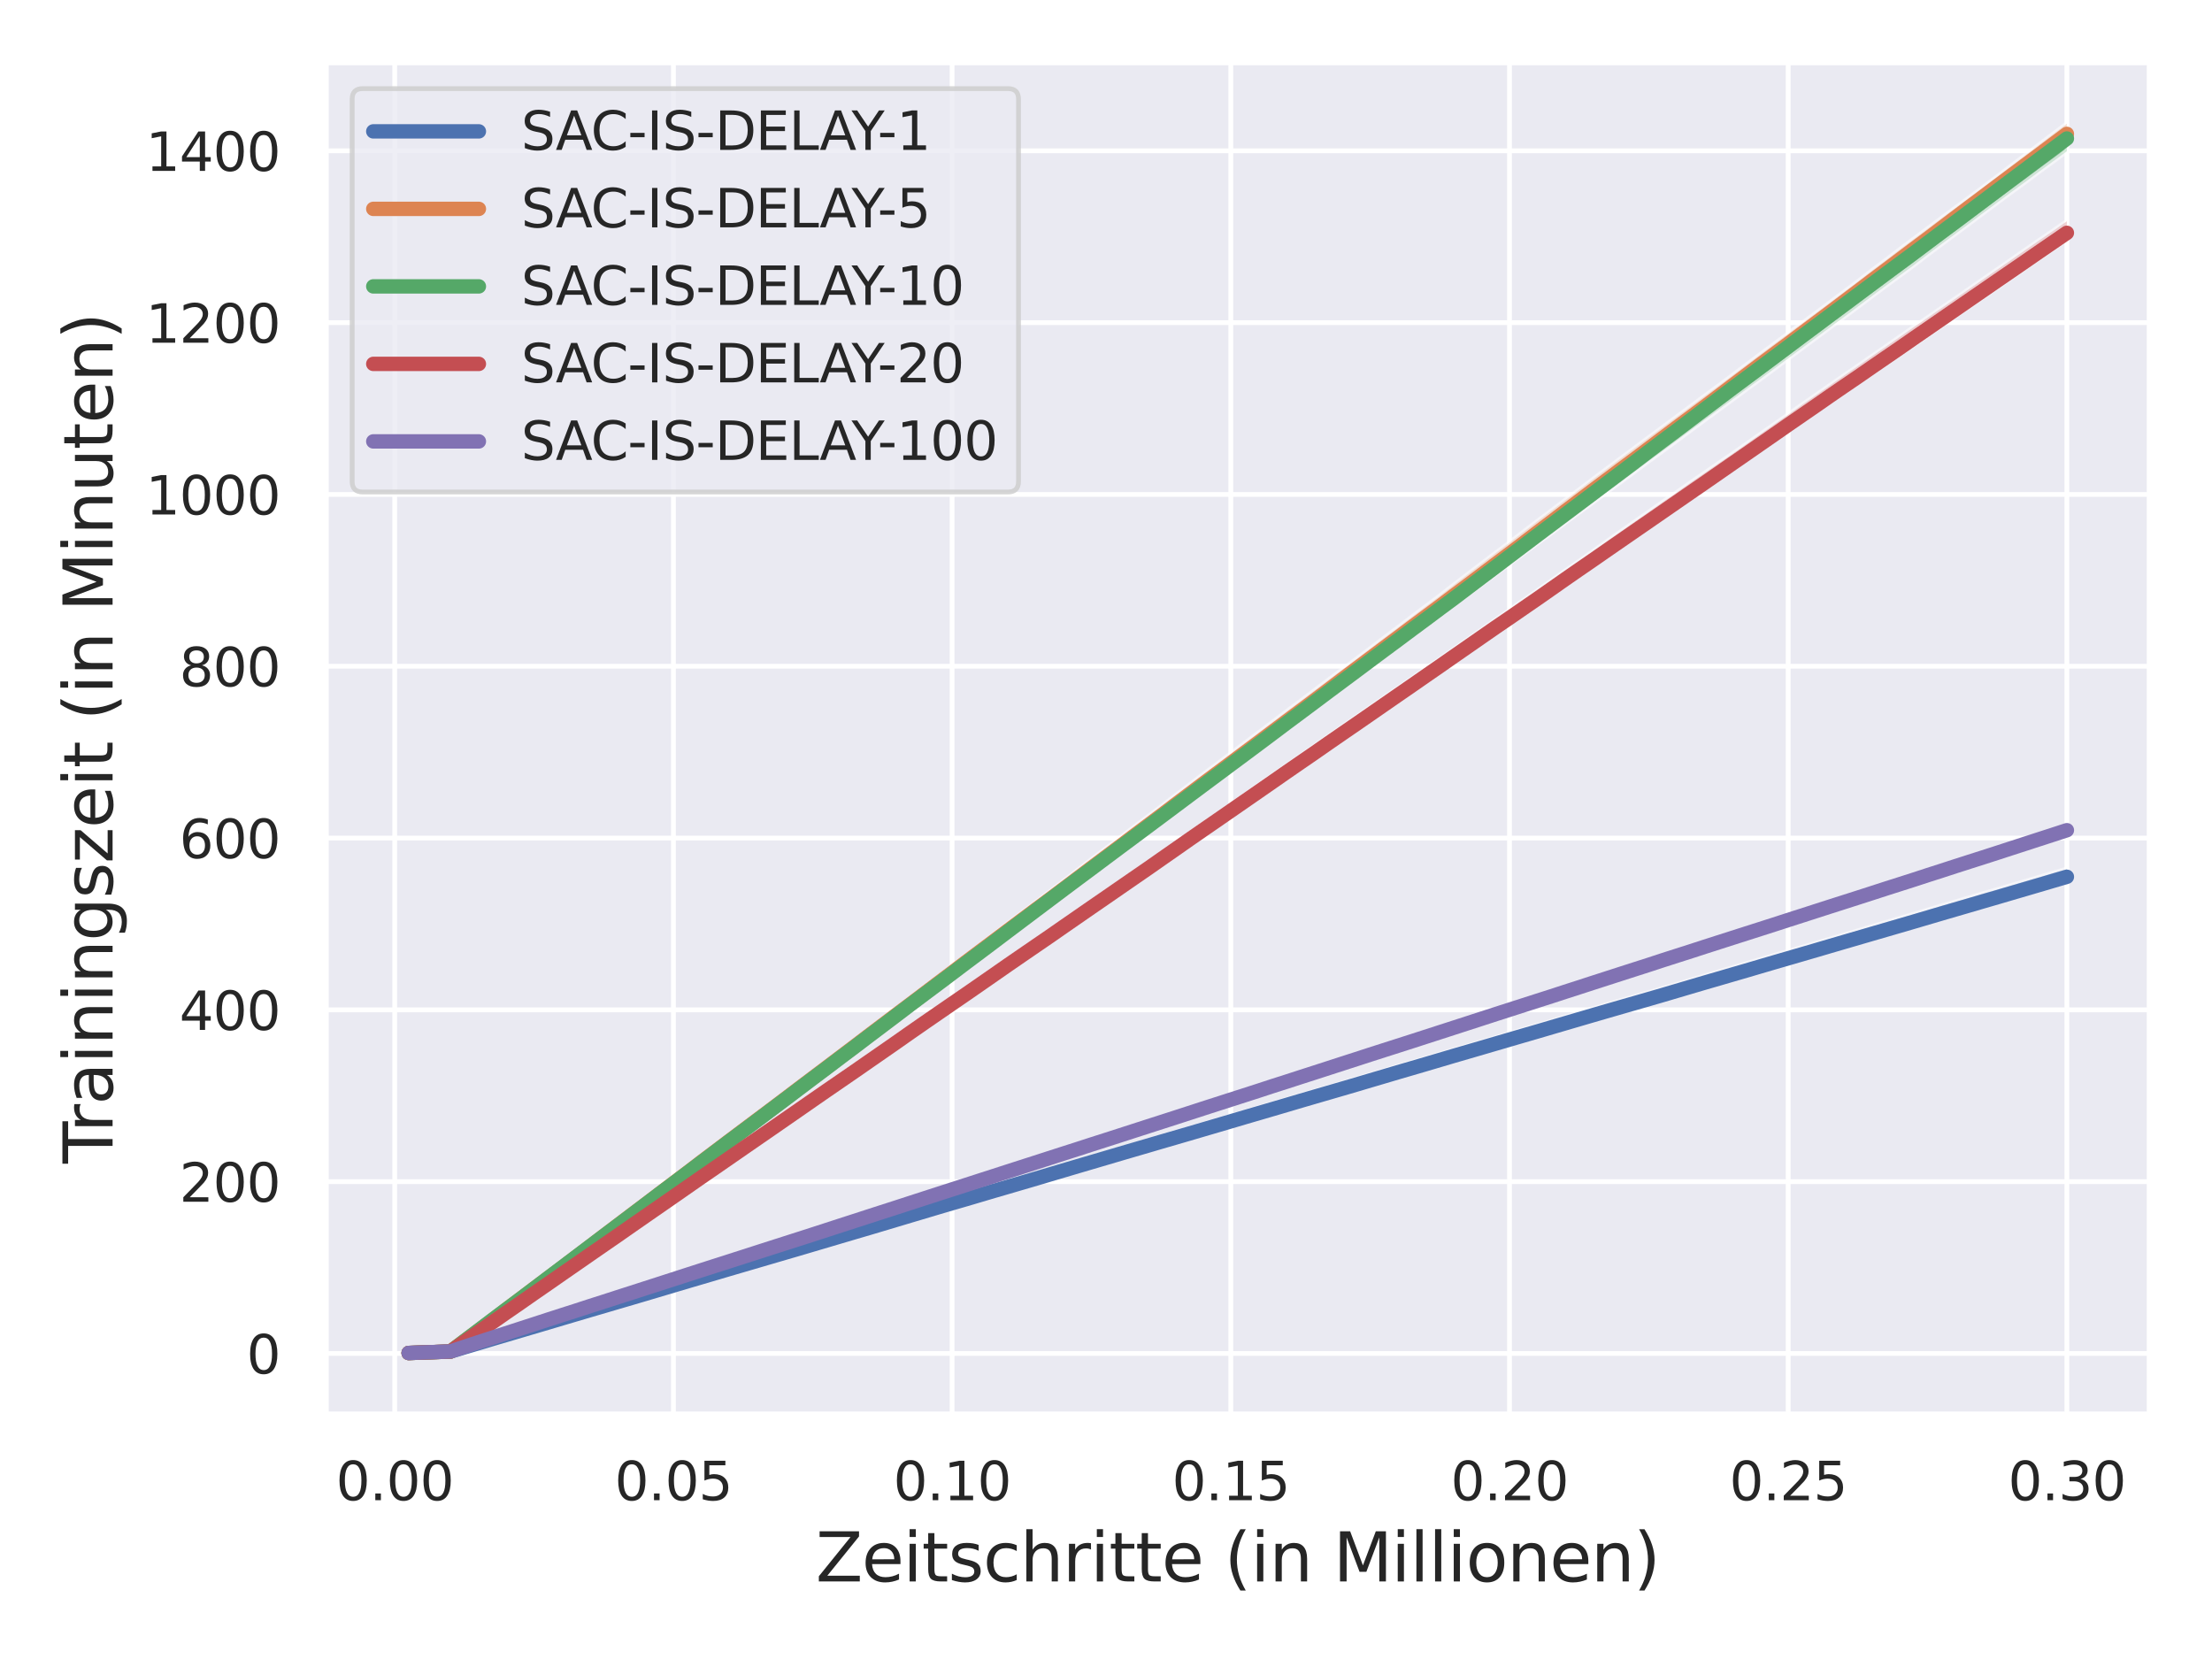 <?xml version="1.0" encoding="utf-8" standalone="no"?>
<!DOCTYPE svg PUBLIC "-//W3C//DTD SVG 1.1//EN"
  "http://www.w3.org/Graphics/SVG/1.1/DTD/svg11.dtd">
<svg xmlns:xlink="http://www.w3.org/1999/xlink" width="460.8pt" height="345.6pt" viewBox="0 0 460.8 345.6" xmlns="http://www.w3.org/2000/svg" version="1.1">
 <defs>
  <style type="text/css">*{stroke-linejoin: round; stroke-linecap: butt}</style>
 </defs>
 <g id="figure_1">
  <g id="patch_1">
   <path d="M 0 345.6 
L 460.8 345.6 
L 460.8 0 
L 0 0 
z
" style="fill: #ffffff"/>
  </g>
  <g id="axes_1">
   <g id="patch_2">
    <path d="M 67.86 294.66 
L 447.84 294.66 
L 447.84 12.96 
L 67.86 12.96 
z
" style="fill: #eaeaf2"/>
   </g>
   <g id="matplotlib.axis_1">
    <g id="xtick_1">
     <g id="line2d_1">
      <path d="M 82.229 294.66 
L 82.229 12.96 
" clip-path="url(#p452467bd59)" style="fill: none; stroke: #ffffff; stroke-linecap: round"/>
     </g>
     <g id="text_1">
      <!-- 0.00 -->
      <g style="fill: #262626" transform="translate(69.983 312.518)scale(0.11 -0.11)">
       <defs>
        <path id="DejaVuSans-30" d="M 2034 4250 
Q 1547 4250 1301 3770 
Q 1056 3291 1056 2328 
Q 1056 1369 1301 889 
Q 1547 409 2034 409 
Q 2525 409 2770 889 
Q 3016 1369 3016 2328 
Q 3016 3291 2770 3770 
Q 2525 4250 2034 4250 
z
M 2034 4750 
Q 2819 4750 3233 4129 
Q 3647 3509 3647 2328 
Q 3647 1150 3233 529 
Q 2819 -91 2034 -91 
Q 1250 -91 836 529 
Q 422 1150 422 2328 
Q 422 3509 836 4129 
Q 1250 4750 2034 4750 
z
" transform="scale(0.016)"/>
        <path id="DejaVuSans-2e" d="M 684 794 
L 1344 794 
L 1344 0 
L 684 0 
L 684 794 
z
" transform="scale(0.016)"/>
       </defs>
       <use xlink:href="#DejaVuSans-30"/>
       <use xlink:href="#DejaVuSans-2e" x="63.623"/>
       <use xlink:href="#DejaVuSans-30" x="95.41"/>
       <use xlink:href="#DejaVuSans-30" x="159.033"/>
      </g>
     </g>
    </g>
    <g id="xtick_2">
     <g id="line2d_2">
      <path d="M 140.286 294.66 
L 140.286 12.96 
" clip-path="url(#p452467bd59)" style="fill: none; stroke: #ffffff; stroke-linecap: round"/>
     </g>
     <g id="text_2">
      <!-- 0.05 -->
      <g style="fill: #262626" transform="translate(128.039 312.518)scale(0.11 -0.11)">
       <defs>
        <path id="DejaVuSans-35" d="M 691 4666 
L 3169 4666 
L 3169 4134 
L 1269 4134 
L 1269 2991 
Q 1406 3038 1543 3061 
Q 1681 3084 1819 3084 
Q 2600 3084 3056 2656 
Q 3513 2228 3513 1497 
Q 3513 744 3044 326 
Q 2575 -91 1722 -91 
Q 1428 -91 1123 -41 
Q 819 9 494 109 
L 494 744 
Q 775 591 1075 516 
Q 1375 441 1709 441 
Q 2250 441 2565 725 
Q 2881 1009 2881 1497 
Q 2881 1984 2565 2268 
Q 2250 2553 1709 2553 
Q 1456 2553 1204 2497 
Q 953 2441 691 2322 
L 691 4666 
z
" transform="scale(0.016)"/>
       </defs>
       <use xlink:href="#DejaVuSans-30"/>
       <use xlink:href="#DejaVuSans-2e" x="63.623"/>
       <use xlink:href="#DejaVuSans-30" x="95.41"/>
       <use xlink:href="#DejaVuSans-35" x="159.033"/>
      </g>
     </g>
    </g>
    <g id="xtick_3">
     <g id="line2d_3">
      <path d="M 198.342 294.66 
L 198.342 12.96 
" clip-path="url(#p452467bd59)" style="fill: none; stroke: #ffffff; stroke-linecap: round"/>
     </g>
     <g id="text_3">
      <!-- 0.10 -->
      <g style="fill: #262626" transform="translate(186.096 312.518)scale(0.11 -0.11)">
       <defs>
        <path id="DejaVuSans-31" d="M 794 531 
L 1825 531 
L 1825 4091 
L 703 3866 
L 703 4441 
L 1819 4666 
L 2450 4666 
L 2450 531 
L 3481 531 
L 3481 0 
L 794 0 
L 794 531 
z
" transform="scale(0.016)"/>
       </defs>
       <use xlink:href="#DejaVuSans-30"/>
       <use xlink:href="#DejaVuSans-2e" x="63.623"/>
       <use xlink:href="#DejaVuSans-31" x="95.41"/>
       <use xlink:href="#DejaVuSans-30" x="159.033"/>
      </g>
     </g>
    </g>
    <g id="xtick_4">
     <g id="line2d_4">
      <path d="M 256.399 294.66 
L 256.399 12.96 
" clip-path="url(#p452467bd59)" style="fill: none; stroke: #ffffff; stroke-linecap: round"/>
     </g>
     <g id="text_4">
      <!-- 0.15 -->
      <g style="fill: #262626" transform="translate(244.152 312.518)scale(0.11 -0.11)">
       <use xlink:href="#DejaVuSans-30"/>
       <use xlink:href="#DejaVuSans-2e" x="63.623"/>
       <use xlink:href="#DejaVuSans-31" x="95.41"/>
       <use xlink:href="#DejaVuSans-35" x="159.033"/>
      </g>
     </g>
    </g>
    <g id="xtick_5">
     <g id="line2d_5">
      <path d="M 314.455 294.66 
L 314.455 12.96 
" clip-path="url(#p452467bd59)" style="fill: none; stroke: #ffffff; stroke-linecap: round"/>
     </g>
     <g id="text_5">
      <!-- 0.20 -->
      <g style="fill: #262626" transform="translate(302.209 312.518)scale(0.11 -0.11)">
       <defs>
        <path id="DejaVuSans-32" d="M 1228 531 
L 3431 531 
L 3431 0 
L 469 0 
L 469 531 
Q 828 903 1448 1529 
Q 2069 2156 2228 2338 
Q 2531 2678 2651 2914 
Q 2772 3150 2772 3378 
Q 2772 3750 2511 3984 
Q 2250 4219 1831 4219 
Q 1534 4219 1204 4116 
Q 875 4013 500 3803 
L 500 4441 
Q 881 4594 1212 4672 
Q 1544 4750 1819 4750 
Q 2544 4750 2975 4387 
Q 3406 4025 3406 3419 
Q 3406 3131 3298 2873 
Q 3191 2616 2906 2266 
Q 2828 2175 2409 1742 
Q 1991 1309 1228 531 
z
" transform="scale(0.016)"/>
       </defs>
       <use xlink:href="#DejaVuSans-30"/>
       <use xlink:href="#DejaVuSans-2e" x="63.623"/>
       <use xlink:href="#DejaVuSans-32" x="95.41"/>
       <use xlink:href="#DejaVuSans-30" x="159.033"/>
      </g>
     </g>
    </g>
    <g id="xtick_6">
     <g id="line2d_6">
      <path d="M 372.512 294.66 
L 372.512 12.96 
" clip-path="url(#p452467bd59)" style="fill: none; stroke: #ffffff; stroke-linecap: round"/>
     </g>
     <g id="text_6">
      <!-- 0.25 -->
      <g style="fill: #262626" transform="translate(360.266 312.518)scale(0.11 -0.11)">
       <use xlink:href="#DejaVuSans-30"/>
       <use xlink:href="#DejaVuSans-2e" x="63.623"/>
       <use xlink:href="#DejaVuSans-32" x="95.41"/>
       <use xlink:href="#DejaVuSans-35" x="159.033"/>
      </g>
     </g>
    </g>
    <g id="xtick_7">
     <g id="line2d_7">
      <path d="M 430.568 294.66 
L 430.568 12.96 
" clip-path="url(#p452467bd59)" style="fill: none; stroke: #ffffff; stroke-linecap: round"/>
     </g>
     <g id="text_7">
      <!-- 0.30 -->
      <g style="fill: #262626" transform="translate(418.322 312.518)scale(0.11 -0.11)">
       <defs>
        <path id="DejaVuSans-33" d="M 2597 2516 
Q 3050 2419 3304 2112 
Q 3559 1806 3559 1356 
Q 3559 666 3084 287 
Q 2609 -91 1734 -91 
Q 1441 -91 1130 -33 
Q 819 25 488 141 
L 488 750 
Q 750 597 1062 519 
Q 1375 441 1716 441 
Q 2309 441 2620 675 
Q 2931 909 2931 1356 
Q 2931 1769 2642 2001 
Q 2353 2234 1838 2234 
L 1294 2234 
L 1294 2753 
L 1863 2753 
Q 2328 2753 2575 2939 
Q 2822 3125 2822 3475 
Q 2822 3834 2567 4026 
Q 2313 4219 1838 4219 
Q 1578 4219 1281 4162 
Q 984 4106 628 3988 
L 628 4550 
Q 988 4650 1302 4700 
Q 1616 4750 1894 4750 
Q 2613 4750 3031 4423 
Q 3450 4097 3450 3541 
Q 3450 3153 3228 2886 
Q 3006 2619 2597 2516 
z
" transform="scale(0.016)"/>
       </defs>
       <use xlink:href="#DejaVuSans-30"/>
       <use xlink:href="#DejaVuSans-2e" x="63.623"/>
       <use xlink:href="#DejaVuSans-33" x="95.41"/>
       <use xlink:href="#DejaVuSans-30" x="159.033"/>
      </g>
     </g>
    </g>
    <g id="text_8">
     <!-- Zeitschritte (in Millionen) -->
     <g style="fill: #262626" transform="translate(169.935 329.444)scale(0.14 -0.14)">
      <defs>
       <path id="DejaVuSans-5a" d="M 359 4666 
L 4025 4666 
L 4025 4184 
L 1075 531 
L 4097 531 
L 4097 0 
L 288 0 
L 288 481 
L 3238 4134 
L 359 4134 
L 359 4666 
z
" transform="scale(0.016)"/>
       <path id="DejaVuSans-65" d="M 3597 1894 
L 3597 1613 
L 953 1613 
Q 991 1019 1311 708 
Q 1631 397 2203 397 
Q 2534 397 2845 478 
Q 3156 559 3463 722 
L 3463 178 
Q 3153 47 2828 -22 
Q 2503 -91 2169 -91 
Q 1331 -91 842 396 
Q 353 884 353 1716 
Q 353 2575 817 3079 
Q 1281 3584 2069 3584 
Q 2775 3584 3186 3129 
Q 3597 2675 3597 1894 
z
M 3022 2063 
Q 3016 2534 2758 2815 
Q 2500 3097 2075 3097 
Q 1594 3097 1305 2825 
Q 1016 2553 972 2059 
L 3022 2063 
z
" transform="scale(0.016)"/>
       <path id="DejaVuSans-69" d="M 603 3500 
L 1178 3500 
L 1178 0 
L 603 0 
L 603 3500 
z
M 603 4863 
L 1178 4863 
L 1178 4134 
L 603 4134 
L 603 4863 
z
" transform="scale(0.016)"/>
       <path id="DejaVuSans-74" d="M 1172 4494 
L 1172 3500 
L 2356 3500 
L 2356 3053 
L 1172 3053 
L 1172 1153 
Q 1172 725 1289 603 
Q 1406 481 1766 481 
L 2356 481 
L 2356 0 
L 1766 0 
Q 1100 0 847 248 
Q 594 497 594 1153 
L 594 3053 
L 172 3053 
L 172 3500 
L 594 3500 
L 594 4494 
L 1172 4494 
z
" transform="scale(0.016)"/>
       <path id="DejaVuSans-73" d="M 2834 3397 
L 2834 2853 
Q 2591 2978 2328 3040 
Q 2066 3103 1784 3103 
Q 1356 3103 1142 2972 
Q 928 2841 928 2578 
Q 928 2378 1081 2264 
Q 1234 2150 1697 2047 
L 1894 2003 
Q 2506 1872 2764 1633 
Q 3022 1394 3022 966 
Q 3022 478 2636 193 
Q 2250 -91 1575 -91 
Q 1294 -91 989 -36 
Q 684 19 347 128 
L 347 722 
Q 666 556 975 473 
Q 1284 391 1588 391 
Q 1994 391 2212 530 
Q 2431 669 2431 922 
Q 2431 1156 2273 1281 
Q 2116 1406 1581 1522 
L 1381 1569 
Q 847 1681 609 1914 
Q 372 2147 372 2553 
Q 372 3047 722 3315 
Q 1072 3584 1716 3584 
Q 2034 3584 2315 3537 
Q 2597 3491 2834 3397 
z
" transform="scale(0.016)"/>
       <path id="DejaVuSans-63" d="M 3122 3366 
L 3122 2828 
Q 2878 2963 2633 3030 
Q 2388 3097 2138 3097 
Q 1578 3097 1268 2742 
Q 959 2388 959 1747 
Q 959 1106 1268 751 
Q 1578 397 2138 397 
Q 2388 397 2633 464 
Q 2878 531 3122 666 
L 3122 134 
Q 2881 22 2623 -34 
Q 2366 -91 2075 -91 
Q 1284 -91 818 406 
Q 353 903 353 1747 
Q 353 2603 823 3093 
Q 1294 3584 2113 3584 
Q 2378 3584 2631 3529 
Q 2884 3475 3122 3366 
z
" transform="scale(0.016)"/>
       <path id="DejaVuSans-68" d="M 3513 2113 
L 3513 0 
L 2938 0 
L 2938 2094 
Q 2938 2591 2744 2837 
Q 2550 3084 2163 3084 
Q 1697 3084 1428 2787 
Q 1159 2491 1159 1978 
L 1159 0 
L 581 0 
L 581 4863 
L 1159 4863 
L 1159 2956 
Q 1366 3272 1645 3428 
Q 1925 3584 2291 3584 
Q 2894 3584 3203 3211 
Q 3513 2838 3513 2113 
z
" transform="scale(0.016)"/>
       <path id="DejaVuSans-72" d="M 2631 2963 
Q 2534 3019 2420 3045 
Q 2306 3072 2169 3072 
Q 1681 3072 1420 2755 
Q 1159 2438 1159 1844 
L 1159 0 
L 581 0 
L 581 3500 
L 1159 3500 
L 1159 2956 
Q 1341 3275 1631 3429 
Q 1922 3584 2338 3584 
Q 2397 3584 2469 3576 
Q 2541 3569 2628 3553 
L 2631 2963 
z
" transform="scale(0.016)"/>
       <path id="DejaVuSans-20" transform="scale(0.016)"/>
       <path id="DejaVuSans-28" d="M 1984 4856 
Q 1566 4138 1362 3434 
Q 1159 2731 1159 2009 
Q 1159 1288 1364 580 
Q 1569 -128 1984 -844 
L 1484 -844 
Q 1016 -109 783 600 
Q 550 1309 550 2009 
Q 550 2706 781 3412 
Q 1013 4119 1484 4856 
L 1984 4856 
z
" transform="scale(0.016)"/>
       <path id="DejaVuSans-6e" d="M 3513 2113 
L 3513 0 
L 2938 0 
L 2938 2094 
Q 2938 2591 2744 2837 
Q 2550 3084 2163 3084 
Q 1697 3084 1428 2787 
Q 1159 2491 1159 1978 
L 1159 0 
L 581 0 
L 581 3500 
L 1159 3500 
L 1159 2956 
Q 1366 3272 1645 3428 
Q 1925 3584 2291 3584 
Q 2894 3584 3203 3211 
Q 3513 2838 3513 2113 
z
" transform="scale(0.016)"/>
       <path id="DejaVuSans-4d" d="M 628 4666 
L 1569 4666 
L 2759 1491 
L 3956 4666 
L 4897 4666 
L 4897 0 
L 4281 0 
L 4281 4097 
L 3078 897 
L 2444 897 
L 1241 4097 
L 1241 0 
L 628 0 
L 628 4666 
z
" transform="scale(0.016)"/>
       <path id="DejaVuSans-6c" d="M 603 4863 
L 1178 4863 
L 1178 0 
L 603 0 
L 603 4863 
z
" transform="scale(0.016)"/>
       <path id="DejaVuSans-6f" d="M 1959 3097 
Q 1497 3097 1228 2736 
Q 959 2375 959 1747 
Q 959 1119 1226 758 
Q 1494 397 1959 397 
Q 2419 397 2687 759 
Q 2956 1122 2956 1747 
Q 2956 2369 2687 2733 
Q 2419 3097 1959 3097 
z
M 1959 3584 
Q 2709 3584 3137 3096 
Q 3566 2609 3566 1747 
Q 3566 888 3137 398 
Q 2709 -91 1959 -91 
Q 1206 -91 779 398 
Q 353 888 353 1747 
Q 353 2609 779 3096 
Q 1206 3584 1959 3584 
z
" transform="scale(0.016)"/>
       <path id="DejaVuSans-29" d="M 513 4856 
L 1013 4856 
Q 1481 4119 1714 3412 
Q 1947 2706 1947 2009 
Q 1947 1309 1714 600 
Q 1481 -109 1013 -844 
L 513 -844 
Q 928 -128 1133 580 
Q 1338 1288 1338 2009 
Q 1338 2731 1133 3434 
Q 928 4138 513 4856 
z
" transform="scale(0.016)"/>
      </defs>
      <use xlink:href="#DejaVuSans-5a"/>
      <use xlink:href="#DejaVuSans-65" x="68.506"/>
      <use xlink:href="#DejaVuSans-69" x="130.029"/>
      <use xlink:href="#DejaVuSans-74" x="157.812"/>
      <use xlink:href="#DejaVuSans-73" x="197.021"/>
      <use xlink:href="#DejaVuSans-63" x="249.121"/>
      <use xlink:href="#DejaVuSans-68" x="304.102"/>
      <use xlink:href="#DejaVuSans-72" x="367.48"/>
      <use xlink:href="#DejaVuSans-69" x="408.594"/>
      <use xlink:href="#DejaVuSans-74" x="436.377"/>
      <use xlink:href="#DejaVuSans-74" x="475.586"/>
      <use xlink:href="#DejaVuSans-65" x="514.795"/>
      <use xlink:href="#DejaVuSans-20" x="576.318"/>
      <use xlink:href="#DejaVuSans-28" x="608.105"/>
      <use xlink:href="#DejaVuSans-69" x="647.119"/>
      <use xlink:href="#DejaVuSans-6e" x="674.902"/>
      <use xlink:href="#DejaVuSans-20" x="738.281"/>
      <use xlink:href="#DejaVuSans-4d" x="770.068"/>
      <use xlink:href="#DejaVuSans-69" x="856.348"/>
      <use xlink:href="#DejaVuSans-6c" x="884.131"/>
      <use xlink:href="#DejaVuSans-6c" x="911.914"/>
      <use xlink:href="#DejaVuSans-69" x="939.697"/>
      <use xlink:href="#DejaVuSans-6f" x="967.48"/>
      <use xlink:href="#DejaVuSans-6e" x="1028.662"/>
      <use xlink:href="#DejaVuSans-65" x="1092.041"/>
      <use xlink:href="#DejaVuSans-6e" x="1153.564"/>
      <use xlink:href="#DejaVuSans-29" x="1216.943"/>
     </g>
    </g>
   </g>
   <g id="matplotlib.axis_2">
    <g id="ytick_1">
     <g id="line2d_8">
      <path d="M 67.86 281.953 
L 447.84 281.953 
" clip-path="url(#p452467bd59)" style="fill: none; stroke: #ffffff; stroke-linecap: round"/>
     </g>
     <g id="text_9">
      <!-- 0 -->
      <g style="fill: #262626" transform="translate(51.361 286.132)scale(0.11 -0.11)">
       <use xlink:href="#DejaVuSans-30"/>
      </g>
     </g>
    </g>
    <g id="ytick_2">
     <g id="line2d_9">
      <path d="M 67.86 246.162 
L 447.84 246.162 
" clip-path="url(#p452467bd59)" style="fill: none; stroke: #ffffff; stroke-linecap: round"/>
     </g>
     <g id="text_10">
      <!-- 200 -->
      <g style="fill: #262626" transform="translate(37.364 250.341)scale(0.11 -0.11)">
       <use xlink:href="#DejaVuSans-32"/>
       <use xlink:href="#DejaVuSans-30" x="63.623"/>
       <use xlink:href="#DejaVuSans-30" x="127.246"/>
      </g>
     </g>
    </g>
    <g id="ytick_3">
     <g id="line2d_10">
      <path d="M 67.86 210.372 
L 447.84 210.372 
" clip-path="url(#p452467bd59)" style="fill: none; stroke: #ffffff; stroke-linecap: round"/>
     </g>
     <g id="text_11">
      <!-- 400 -->
      <g style="fill: #262626" transform="translate(37.364 214.551)scale(0.11 -0.11)">
       <defs>
        <path id="DejaVuSans-34" d="M 2419 4116 
L 825 1625 
L 2419 1625 
L 2419 4116 
z
M 2253 4666 
L 3047 4666 
L 3047 1625 
L 3713 1625 
L 3713 1100 
L 3047 1100 
L 3047 0 
L 2419 0 
L 2419 1100 
L 313 1100 
L 313 1709 
L 2253 4666 
z
" transform="scale(0.016)"/>
       </defs>
       <use xlink:href="#DejaVuSans-34"/>
       <use xlink:href="#DejaVuSans-30" x="63.623"/>
       <use xlink:href="#DejaVuSans-30" x="127.246"/>
      </g>
     </g>
    </g>
    <g id="ytick_4">
     <g id="line2d_11">
      <path d="M 67.86 174.581 
L 447.84 174.581 
" clip-path="url(#p452467bd59)" style="fill: none; stroke: #ffffff; stroke-linecap: round"/>
     </g>
     <g id="text_12">
      <!-- 600 -->
      <g style="fill: #262626" transform="translate(37.364 178.76)scale(0.11 -0.11)">
       <defs>
        <path id="DejaVuSans-36" d="M 2113 2584 
Q 1688 2584 1439 2293 
Q 1191 2003 1191 1497 
Q 1191 994 1439 701 
Q 1688 409 2113 409 
Q 2538 409 2786 701 
Q 3034 994 3034 1497 
Q 3034 2003 2786 2293 
Q 2538 2584 2113 2584 
z
M 3366 4563 
L 3366 3988 
Q 3128 4100 2886 4159 
Q 2644 4219 2406 4219 
Q 1781 4219 1451 3797 
Q 1122 3375 1075 2522 
Q 1259 2794 1537 2939 
Q 1816 3084 2150 3084 
Q 2853 3084 3261 2657 
Q 3669 2231 3669 1497 
Q 3669 778 3244 343 
Q 2819 -91 2113 -91 
Q 1303 -91 875 529 
Q 447 1150 447 2328 
Q 447 3434 972 4092 
Q 1497 4750 2381 4750 
Q 2619 4750 2861 4703 
Q 3103 4656 3366 4563 
z
" transform="scale(0.016)"/>
       </defs>
       <use xlink:href="#DejaVuSans-36"/>
       <use xlink:href="#DejaVuSans-30" x="63.623"/>
       <use xlink:href="#DejaVuSans-30" x="127.246"/>
      </g>
     </g>
    </g>
    <g id="ytick_5">
     <g id="line2d_12">
      <path d="M 67.86 138.79 
L 447.84 138.79 
" clip-path="url(#p452467bd59)" style="fill: none; stroke: #ffffff; stroke-linecap: round"/>
     </g>
     <g id="text_13">
      <!-- 800 -->
      <g style="fill: #262626" transform="translate(37.364 142.969)scale(0.11 -0.11)">
       <defs>
        <path id="DejaVuSans-38" d="M 2034 2216 
Q 1584 2216 1326 1975 
Q 1069 1734 1069 1313 
Q 1069 891 1326 650 
Q 1584 409 2034 409 
Q 2484 409 2743 651 
Q 3003 894 3003 1313 
Q 3003 1734 2745 1975 
Q 2488 2216 2034 2216 
z
M 1403 2484 
Q 997 2584 770 2862 
Q 544 3141 544 3541 
Q 544 4100 942 4425 
Q 1341 4750 2034 4750 
Q 2731 4750 3128 4425 
Q 3525 4100 3525 3541 
Q 3525 3141 3298 2862 
Q 3072 2584 2669 2484 
Q 3125 2378 3379 2068 
Q 3634 1759 3634 1313 
Q 3634 634 3220 271 
Q 2806 -91 2034 -91 
Q 1263 -91 848 271 
Q 434 634 434 1313 
Q 434 1759 690 2068 
Q 947 2378 1403 2484 
z
M 1172 3481 
Q 1172 3119 1398 2916 
Q 1625 2713 2034 2713 
Q 2441 2713 2670 2916 
Q 2900 3119 2900 3481 
Q 2900 3844 2670 4047 
Q 2441 4250 2034 4250 
Q 1625 4250 1398 4047 
Q 1172 3844 1172 3481 
z
" transform="scale(0.016)"/>
       </defs>
       <use xlink:href="#DejaVuSans-38"/>
       <use xlink:href="#DejaVuSans-30" x="63.623"/>
       <use xlink:href="#DejaVuSans-30" x="127.246"/>
      </g>
     </g>
    </g>
    <g id="ytick_6">
     <g id="line2d_13">
      <path d="M 67.86 103 
L 447.84 103 
" clip-path="url(#p452467bd59)" style="fill: none; stroke: #ffffff; stroke-linecap: round"/>
     </g>
     <g id="text_14">
      <!-- 1000 -->
      <g style="fill: #262626" transform="translate(30.365 107.179)scale(0.11 -0.11)">
       <use xlink:href="#DejaVuSans-31"/>
       <use xlink:href="#DejaVuSans-30" x="63.623"/>
       <use xlink:href="#DejaVuSans-30" x="127.246"/>
       <use xlink:href="#DejaVuSans-30" x="190.869"/>
      </g>
     </g>
    </g>
    <g id="ytick_7">
     <g id="line2d_14">
      <path d="M 67.86 67.209 
L 447.84 67.209 
" clip-path="url(#p452467bd59)" style="fill: none; stroke: #ffffff; stroke-linecap: round"/>
     </g>
     <g id="text_15">
      <!-- 1200 -->
      <g style="fill: #262626" transform="translate(30.365 71.388)scale(0.11 -0.11)">
       <use xlink:href="#DejaVuSans-31"/>
       <use xlink:href="#DejaVuSans-32" x="63.623"/>
       <use xlink:href="#DejaVuSans-30" x="127.246"/>
       <use xlink:href="#DejaVuSans-30" x="190.869"/>
      </g>
     </g>
    </g>
    <g id="ytick_8">
     <g id="line2d_15">
      <path d="M 67.86 31.418 
L 447.84 31.418 
" clip-path="url(#p452467bd59)" style="fill: none; stroke: #ffffff; stroke-linecap: round"/>
     </g>
     <g id="text_16">
      <!-- 1400 -->
      <g style="fill: #262626" transform="translate(30.365 35.597)scale(0.11 -0.11)">
       <use xlink:href="#DejaVuSans-31"/>
       <use xlink:href="#DejaVuSans-34" x="63.623"/>
       <use xlink:href="#DejaVuSans-30" x="127.246"/>
       <use xlink:href="#DejaVuSans-30" x="190.869"/>
      </g>
     </g>
    </g>
    <g id="text_17">
     <!-- Trainingszeit (in Minuten) -->
     <g style="fill: #262626" transform="translate(23.453 242.38)rotate(-90)scale(0.14 -0.14)">
      <defs>
       <path id="DejaVuSans-54" d="M -19 4666 
L 3928 4666 
L 3928 4134 
L 2272 4134 
L 2272 0 
L 1638 0 
L 1638 4134 
L -19 4134 
L -19 4666 
z
" transform="scale(0.016)"/>
       <path id="DejaVuSans-61" d="M 2194 1759 
Q 1497 1759 1228 1600 
Q 959 1441 959 1056 
Q 959 750 1161 570 
Q 1363 391 1709 391 
Q 2188 391 2477 730 
Q 2766 1069 2766 1631 
L 2766 1759 
L 2194 1759 
z
M 3341 1997 
L 3341 0 
L 2766 0 
L 2766 531 
Q 2569 213 2275 61 
Q 1981 -91 1556 -91 
Q 1019 -91 701 211 
Q 384 513 384 1019 
Q 384 1609 779 1909 
Q 1175 2209 1959 2209 
L 2766 2209 
L 2766 2266 
Q 2766 2663 2505 2880 
Q 2244 3097 1772 3097 
Q 1472 3097 1187 3025 
Q 903 2953 641 2809 
L 641 3341 
Q 956 3463 1253 3523 
Q 1550 3584 1831 3584 
Q 2591 3584 2966 3190 
Q 3341 2797 3341 1997 
z
" transform="scale(0.016)"/>
       <path id="DejaVuSans-67" d="M 2906 1791 
Q 2906 2416 2648 2759 
Q 2391 3103 1925 3103 
Q 1463 3103 1205 2759 
Q 947 2416 947 1791 
Q 947 1169 1205 825 
Q 1463 481 1925 481 
Q 2391 481 2648 825 
Q 2906 1169 2906 1791 
z
M 3481 434 
Q 3481 -459 3084 -895 
Q 2688 -1331 1869 -1331 
Q 1566 -1331 1297 -1286 
Q 1028 -1241 775 -1147 
L 775 -588 
Q 1028 -725 1275 -790 
Q 1522 -856 1778 -856 
Q 2344 -856 2625 -561 
Q 2906 -266 2906 331 
L 2906 616 
Q 2728 306 2450 153 
Q 2172 0 1784 0 
Q 1141 0 747 490 
Q 353 981 353 1791 
Q 353 2603 747 3093 
Q 1141 3584 1784 3584 
Q 2172 3584 2450 3431 
Q 2728 3278 2906 2969 
L 2906 3500 
L 3481 3500 
L 3481 434 
z
" transform="scale(0.016)"/>
       <path id="DejaVuSans-7a" d="M 353 3500 
L 3084 3500 
L 3084 2975 
L 922 459 
L 3084 459 
L 3084 0 
L 275 0 
L 275 525 
L 2438 3041 
L 353 3041 
L 353 3500 
z
" transform="scale(0.016)"/>
       <path id="DejaVuSans-75" d="M 544 1381 
L 544 3500 
L 1119 3500 
L 1119 1403 
Q 1119 906 1312 657 
Q 1506 409 1894 409 
Q 2359 409 2629 706 
Q 2900 1003 2900 1516 
L 2900 3500 
L 3475 3500 
L 3475 0 
L 2900 0 
L 2900 538 
Q 2691 219 2414 64 
Q 2138 -91 1772 -91 
Q 1169 -91 856 284 
Q 544 659 544 1381 
z
M 1991 3584 
L 1991 3584 
z
" transform="scale(0.016)"/>
      </defs>
      <use xlink:href="#DejaVuSans-54"/>
      <use xlink:href="#DejaVuSans-72" x="46.334"/>
      <use xlink:href="#DejaVuSans-61" x="87.447"/>
      <use xlink:href="#DejaVuSans-69" x="148.727"/>
      <use xlink:href="#DejaVuSans-6e" x="176.51"/>
      <use xlink:href="#DejaVuSans-69" x="239.889"/>
      <use xlink:href="#DejaVuSans-6e" x="267.672"/>
      <use xlink:href="#DejaVuSans-67" x="331.051"/>
      <use xlink:href="#DejaVuSans-73" x="394.527"/>
      <use xlink:href="#DejaVuSans-7a" x="446.627"/>
      <use xlink:href="#DejaVuSans-65" x="499.117"/>
      <use xlink:href="#DejaVuSans-69" x="560.641"/>
      <use xlink:href="#DejaVuSans-74" x="588.424"/>
      <use xlink:href="#DejaVuSans-20" x="627.633"/>
      <use xlink:href="#DejaVuSans-28" x="659.42"/>
      <use xlink:href="#DejaVuSans-69" x="698.434"/>
      <use xlink:href="#DejaVuSans-6e" x="726.217"/>
      <use xlink:href="#DejaVuSans-20" x="789.596"/>
      <use xlink:href="#DejaVuSans-4d" x="821.383"/>
      <use xlink:href="#DejaVuSans-69" x="907.662"/>
      <use xlink:href="#DejaVuSans-6e" x="935.445"/>
      <use xlink:href="#DejaVuSans-75" x="998.824"/>
      <use xlink:href="#DejaVuSans-74" x="1062.203"/>
      <use xlink:href="#DejaVuSans-65" x="1101.412"/>
      <use xlink:href="#DejaVuSans-6e" x="1162.936"/>
      <use xlink:href="#DejaVuSans-29" x="1226.314"/>
     </g>
    </g>
   </g>
   <g id="PolyCollection_1">
    <defs>
     <path id="m1a09090d97" d="M 85.132 -63.745 
L 85.132 -63.75 
L 88.035 -63.852 
L 90.937 -63.953 
L 93.84 -64.056 
L 96.743 -64.938 
L 99.646 -65.825 
L 102.549 -66.719 
L 105.452 -67.594 
L 108.354 -68.458 
L 111.257 -69.326 
L 114.16 -70.197 
L 117.063 -71.05 
L 119.966 -71.908 
L 122.869 -72.774 
L 125.771 -73.652 
L 128.674 -74.534 
L 131.577 -75.413 
L 134.48 -76.289 
L 137.383 -77.18 
L 140.286 -78.066 
L 143.188 -78.964 
L 146.091 -79.834 
L 148.994 -80.731 
L 151.897 -81.596 
L 154.8 -82.473 
L 157.702 -83.359 
L 160.605 -84.262 
L 163.508 -85.149 
L 166.411 -86.018 
L 169.314 -86.889 
L 172.217 -87.756 
L 175.119 -88.642 
L 178.022 -89.526 
L 180.925 -90.414 
L 183.828 -91.3 
L 186.731 -92.198 
L 189.634 -93.088 
L 192.536 -93.97 
L 195.439 -94.856 
L 198.342 -95.731 
L 201.245 -96.59 
L 204.148 -97.481 
L 207.051 -98.343 
L 209.953 -99.22 
L 212.856 -100.084 
L 215.759 -100.95 
L 218.662 -101.813 
L 221.565 -102.681 
L 224.467 -103.558 
L 227.37 -104.45 
L 230.273 -105.312 
L 233.176 -106.196 
L 236.079 -107.067 
L 238.982 -107.929 
L 241.884 -108.806 
L 244.787 -109.671 
L 247.69 -110.522 
L 250.593 -111.398 
L 253.496 -112.265 
L 256.399 -113.131 
L 259.301 -114.014 
L 262.204 -114.863 
L 265.107 -115.717 
L 268.01 -116.575 
L 270.913 -117.452 
L 273.816 -118.302 
L 276.718 -119.141 
L 279.621 -119.987 
L 282.524 -120.858 
L 285.427 -121.747 
L 288.33 -122.598 
L 291.233 -123.476 
L 294.135 -124.314 
L 297.038 -125.178 
L 299.941 -126.036 
L 302.844 -126.899 
L 305.747 -127.739 
L 308.649 -128.585 
L 311.552 -129.447 
L 314.455 -130.31 
L 317.358 -131.161 
L 320.261 -132.003 
L 323.164 -132.873 
L 326.066 -133.73 
L 328.969 -134.615 
L 331.872 -135.469 
L 334.775 -136.329 
L 337.678 -137.179 
L 340.581 -138.013 
L 343.483 -138.849 
L 346.386 -139.7 
L 349.289 -140.54 
L 352.192 -141.414 
L 355.095 -142.291 
L 357.998 -143.153 
L 360.9 -144.025 
L 363.803 -144.874 
L 366.706 -145.724 
L 369.609 -146.569 
L 372.512 -147.424 
L 375.414 -148.261 
L 378.317 -149.123 
L 381.22 -149.977 
L 384.123 -150.846 
L 387.026 -151.707 
L 389.929 -152.58 
L 392.831 -153.433 
L 395.734 -154.287 
L 398.637 -155.145 
L 401.54 -156.016 
L 404.443 -156.897 
L 407.346 -157.736 
L 410.248 -158.585 
L 413.151 -159.457 
L 416.054 -160.285 
L 418.957 -161.14 
L 421.86 -161.999 
L 424.763 -162.855 
L 427.665 -163.726 
L 430.568 -164.564 
L 430.568 -161.932 
L 430.568 -161.932 
L 427.665 -161.097 
L 424.763 -160.255 
L 421.86 -159.425 
L 418.957 -158.593 
L 416.054 -157.73 
L 413.151 -156.875 
L 410.248 -156.049 
L 407.346 -155.194 
L 404.443 -154.361 
L 401.54 -153.512 
L 398.637 -152.663 
L 395.734 -151.78 
L 392.831 -150.94 
L 389.929 -150.096 
L 387.026 -149.258 
L 384.123 -148.417 
L 381.22 -147.585 
L 378.317 -146.743 
L 375.414 -145.916 
L 372.512 -145.062 
L 369.609 -144.217 
L 366.706 -143.36 
L 363.803 -142.498 
L 360.9 -141.648 
L 357.998 -140.811 
L 355.095 -139.98 
L 352.192 -139.159 
L 349.289 -138.311 
L 346.386 -137.444 
L 343.483 -136.62 
L 340.581 -135.792 
L 337.678 -134.962 
L 334.775 -134.151 
L 331.872 -133.323 
L 328.969 -132.476 
L 326.066 -131.615 
L 323.164 -130.772 
L 320.261 -129.93 
L 317.358 -129.089 
L 314.455 -128.24 
L 311.552 -127.398 
L 308.649 -126.543 
L 305.747 -125.701 
L 302.844 -124.843 
L 299.941 -123.991 
L 297.038 -123.13 
L 294.135 -122.283 
L 291.233 -121.445 
L 288.33 -120.586 
L 285.427 -119.737 
L 282.524 -118.882 
L 279.621 -118.022 
L 276.718 -117.193 
L 273.816 -116.332 
L 270.913 -115.497 
L 268.01 -114.657 
L 265.107 -113.816 
L 262.204 -112.977 
L 259.301 -112.153 
L 256.399 -111.326 
L 253.496 -110.482 
L 250.593 -109.631 
L 247.69 -108.789 
L 244.787 -107.949 
L 241.884 -107.12 
L 238.982 -106.291 
L 236.079 -105.459 
L 233.176 -104.624 
L 230.273 -103.764 
L 227.37 -102.919 
L 224.467 -102.084 
L 221.565 -101.253 
L 218.662 -100.378 
L 215.759 -99.534 
L 212.856 -98.682 
L 209.953 -97.834 
L 207.051 -97.016 
L 204.148 -96.159 
L 201.245 -95.317 
L 198.342 -94.491 
L 195.439 -93.625 
L 192.536 -92.776 
L 189.634 -91.916 
L 186.731 -91.059 
L 183.828 -90.215 
L 180.925 -89.329 
L 178.022 -88.498 
L 175.119 -87.652 
L 172.217 -86.812 
L 169.314 -85.962 
L 166.411 -85.111 
L 163.508 -84.265 
L 160.605 -83.416 
L 157.702 -82.594 
L 154.8 -81.756 
L 151.897 -80.923 
L 148.994 -80.082 
L 146.091 -79.242 
L 143.188 -78.404 
L 140.286 -77.571 
L 137.383 -76.735 
L 134.48 -75.901 
L 131.577 -75.055 
L 128.674 -74.211 
L 125.771 -73.36 
L 122.869 -72.534 
L 119.966 -71.686 
L 117.063 -70.851 
L 114.16 -70.004 
L 111.257 -69.163 
L 108.354 -68.328 
L 105.452 -67.464 
L 102.549 -66.615 
L 99.646 -65.763 
L 96.743 -64.909 
L 93.84 -64.042 
L 90.937 -63.94 
L 88.035 -63.843 
L 85.132 -63.745 
z
" style="stroke: #ffffff; stroke-opacity: 0.5"/>
    </defs>
    <g clip-path="url(#p452467bd59)">
     <use xlink:href="#m1a09090d97" x="0" y="345.6" style="fill: #4c72b0; fill-opacity: 0.5; stroke: #ffffff; stroke-opacity: 0.5"/>
    </g>
   </g>
   <g id="PolyCollection_2">
    <defs>
     <path id="m2a7a679d01" d="M 85.132 -63.746 
L 85.132 -63.752 
L 88.035 -63.852 
L 90.937 -63.952 
L 93.84 -64.055 
L 96.743 -66.3 
L 99.646 -68.525 
L 102.549 -70.722 
L 105.452 -72.962 
L 108.354 -75.236 
L 111.257 -77.479 
L 114.16 -79.686 
L 117.063 -81.896 
L 119.966 -84.108 
L 122.869 -86.252 
L 125.771 -88.443 
L 128.674 -90.651 
L 131.577 -92.925 
L 134.48 -95.175 
L 137.383 -97.411 
L 140.286 -99.596 
L 143.188 -101.762 
L 146.091 -103.957 
L 148.994 -106.129 
L 151.897 -108.352 
L 154.8 -110.555 
L 157.702 -112.734 
L 160.605 -114.939 
L 163.508 -117.147 
L 166.411 -119.418 
L 169.314 -121.674 
L 172.217 -123.941 
L 175.119 -126.164 
L 178.022 -128.402 
L 180.925 -130.764 
L 183.828 -133.073 
L 186.731 -135.361 
L 189.634 -137.626 
L 192.536 -139.864 
L 195.439 -142.033 
L 198.342 -144.268 
L 201.245 -146.503 
L 204.148 -148.732 
L 207.051 -150.959 
L 209.953 -153.199 
L 212.856 -155.397 
L 215.759 -157.592 
L 218.662 -159.796 
L 221.565 -162.038 
L 224.467 -164.293 
L 227.37 -166.547 
L 230.273 -168.745 
L 233.176 -170.945 
L 236.079 -173.175 
L 238.982 -175.376 
L 241.884 -177.554 
L 244.787 -179.815 
L 247.69 -182.024 
L 250.593 -184.239 
L 253.496 -186.401 
L 256.399 -188.602 
L 259.301 -190.78 
L 262.204 -192.974 
L 265.107 -195.162 
L 268.01 -197.371 
L 270.913 -199.533 
L 273.816 -201.741 
L 276.718 -203.936 
L 279.621 -206.107 
L 282.524 -208.275 
L 285.427 -210.474 
L 288.33 -212.69 
L 291.233 -214.875 
L 294.135 -217.089 
L 297.038 -219.278 
L 299.941 -221.463 
L 302.844 -223.723 
L 305.747 -225.955 
L 308.649 -228.168 
L 311.552 -230.372 
L 314.455 -232.561 
L 317.358 -234.773 
L 320.261 -237.007 
L 323.164 -239.175 
L 326.066 -241.393 
L 328.969 -243.566 
L 331.872 -245.764 
L 334.775 -247.947 
L 337.678 -250.121 
L 340.581 -252.278 
L 343.483 -254.454 
L 346.386 -256.601 
L 349.289 -258.748 
L 352.192 -260.914 
L 355.095 -263.074 
L 357.998 -265.212 
L 360.9 -267.39 
L 363.803 -269.573 
L 366.706 -271.767 
L 369.609 -273.931 
L 372.512 -276.094 
L 375.414 -278.256 
L 378.317 -280.405 
L 381.22 -282.574 
L 384.123 -284.764 
L 387.026 -286.949 
L 389.929 -289.198 
L 392.831 -291.377 
L 395.734 -293.603 
L 398.637 -295.782 
L 401.54 -297.942 
L 404.443 -300.14 
L 407.346 -302.281 
L 410.248 -304.441 
L 413.151 -306.61 
L 416.054 -308.794 
L 418.957 -311.026 
L 421.86 -313.22 
L 424.763 -315.429 
L 427.665 -317.641 
L 430.568 -319.835 
L 430.568 -316.096 
L 430.568 -316.096 
L 427.665 -313.955 
L 424.763 -311.755 
L 421.86 -309.638 
L 418.957 -307.493 
L 416.054 -305.337 
L 413.151 -303.113 
L 410.248 -300.893 
L 407.346 -298.639 
L 404.443 -296.34 
L 401.54 -294.061 
L 398.637 -291.878 
L 395.734 -289.709 
L 392.831 -287.501 
L 389.929 -285.358 
L 387.026 -283.206 
L 384.123 -281.055 
L 381.22 -278.888 
L 378.317 -276.739 
L 375.414 -274.556 
L 372.512 -272.378 
L 369.609 -270.248 
L 366.706 -268.137 
L 363.803 -265.973 
L 360.9 -263.807 
L 357.998 -261.652 
L 355.095 -259.479 
L 352.192 -257.359 
L 349.289 -255.224 
L 346.386 -253.048 
L 343.483 -250.87 
L 340.581 -248.677 
L 337.678 -246.504 
L 334.775 -244.311 
L 331.872 -242.139 
L 328.969 -239.928 
L 326.066 -237.744 
L 323.164 -235.507 
L 320.261 -233.309 
L 317.358 -231.055 
L 314.455 -228.869 
L 311.552 -226.623 
L 308.649 -224.342 
L 305.747 -222.145 
L 302.844 -220.024 
L 299.941 -217.88 
L 297.038 -215.75 
L 294.135 -213.603 
L 291.233 -211.43 
L 288.33 -209.275 
L 285.427 -207.11 
L 282.524 -204.974 
L 279.621 -202.842 
L 276.718 -200.63 
L 273.816 -198.445 
L 270.913 -196.318 
L 268.01 -194.169 
L 265.107 -192.017 
L 262.204 -189.86 
L 259.301 -187.744 
L 256.399 -185.571 
L 253.496 -183.41 
L 250.593 -181.222 
L 247.69 -179.036 
L 244.787 -176.835 
L 241.884 -174.662 
L 238.982 -172.456 
L 236.079 -170.353 
L 233.176 -168.197 
L 230.273 -165.997 
L 227.37 -163.853 
L 224.467 -161.712 
L 221.565 -159.544 
L 218.662 -157.379 
L 215.759 -155.243 
L 212.856 -153.117 
L 209.953 -150.963 
L 207.051 -148.781 
L 204.148 -146.634 
L 201.245 -144.486 
L 198.342 -142.278 
L 195.439 -140.123 
L 192.536 -137.924 
L 189.634 -135.77 
L 186.731 -133.602 
L 183.828 -131.443 
L 180.925 -129.285 
L 178.022 -127.095 
L 175.119 -124.948 
L 172.217 -122.775 
L 169.314 -120.592 
L 166.411 -118.411 
L 163.508 -116.22 
L 160.605 -114.002 
L 157.702 -111.844 
L 154.8 -109.705 
L 151.897 -107.523 
L 148.994 -105.355 
L 146.091 -103.148 
L 143.188 -100.938 
L 140.286 -98.771 
L 137.383 -96.589 
L 134.48 -94.38 
L 131.577 -92.208 
L 128.674 -90.007 
L 125.771 -87.822 
L 122.869 -85.62 
L 119.966 -83.432 
L 117.063 -81.258 
L 114.16 -79.103 
L 111.257 -76.963 
L 108.354 -74.812 
L 105.452 -72.7 
L 102.549 -70.546 
L 99.646 -68.374 
L 96.743 -66.207 
L 93.84 -64.049 
L 90.937 -63.947 
L 88.035 -63.846 
L 85.132 -63.746 
z
" style="stroke: #ffffff; stroke-opacity: 0.5"/>
    </defs>
    <g clip-path="url(#p452467bd59)">
     <use xlink:href="#m2a7a679d01" x="0" y="345.6" style="fill: #dd8452; fill-opacity: 0.5; stroke: #ffffff; stroke-opacity: 0.5"/>
    </g>
   </g>
   <g id="PolyCollection_3">
    <defs>
     <path id="ma3a5bccc47" d="M 85.132 -63.745 
L 85.132 -63.749 
L 88.035 -63.854 
L 90.937 -63.957 
L 93.84 -64.057 
L 96.743 -66.303 
L 99.646 -68.533 
L 102.549 -70.803 
L 105.452 -72.964 
L 108.354 -75.118 
L 111.257 -77.289 
L 114.16 -79.493 
L 117.063 -81.706 
L 119.966 -83.885 
L 122.869 -86.086 
L 125.771 -88.255 
L 128.674 -90.448 
L 131.577 -92.673 
L 134.48 -94.926 
L 137.383 -97.209 
L 140.286 -99.431 
L 143.188 -101.666 
L 146.091 -103.888 
L 148.994 -106.092 
L 151.897 -108.283 
L 154.8 -110.476 
L 157.702 -112.678 
L 160.605 -114.896 
L 163.508 -117.091 
L 166.411 -119.276 
L 169.314 -121.469 
L 172.217 -123.657 
L 175.119 -125.873 
L 178.022 -128.048 
L 180.925 -130.254 
L 183.828 -132.435 
L 186.731 -134.628 
L 189.634 -136.832 
L 192.536 -138.976 
L 195.439 -141.164 
L 198.342 -143.35 
L 201.245 -145.564 
L 204.148 -147.787 
L 207.051 -149.956 
L 209.953 -152.182 
L 212.856 -154.35 
L 215.759 -156.518 
L 218.662 -158.734 
L 221.565 -160.91 
L 224.467 -163.01 
L 227.37 -165.17 
L 230.273 -167.353 
L 233.176 -169.517 
L 236.079 -171.666 
L 238.982 -173.838 
L 241.884 -175.996 
L 244.787 -178.189 
L 247.69 -180.354 
L 250.593 -182.517 
L 253.496 -184.658 
L 256.399 -186.845 
L 259.301 -189.025 
L 262.204 -191.176 
L 265.107 -193.362 
L 268.01 -195.525 
L 270.913 -197.675 
L 273.816 -199.824 
L 276.718 -202.035 
L 279.621 -204.208 
L 282.524 -206.403 
L 285.427 -208.605 
L 288.33 -210.775 
L 291.233 -212.926 
L 294.135 -215.061 
L 297.038 -217.182 
L 299.941 -219.339 
L 302.844 -221.477 
L 305.747 -223.71 
L 308.649 -225.976 
L 311.552 -228.231 
L 314.455 -230.451 
L 317.358 -232.666 
L 320.261 -234.881 
L 323.164 -237.019 
L 326.066 -239.184 
L 328.969 -241.34 
L 331.872 -243.538 
L 334.775 -245.729 
L 337.678 -247.923 
L 340.581 -250.1 
L 343.483 -252.384 
L 346.386 -254.632 
L 349.289 -256.828 
L 352.192 -258.992 
L 355.095 -261.187 
L 357.998 -263.353 
L 360.9 -265.55 
L 363.803 -267.718 
L 366.706 -269.854 
L 369.609 -272.008 
L 372.512 -274.172 
L 375.414 -276.357 
L 378.317 -278.553 
L 381.22 -280.741 
L 384.123 -282.911 
L 387.026 -285.092 
L 389.929 -287.215 
L 392.831 -289.317 
L 395.734 -291.465 
L 398.637 -293.593 
L 401.54 -295.75 
L 404.443 -297.964 
L 407.346 -300.139 
L 410.248 -302.361 
L 413.151 -304.52 
L 416.054 -306.77 
L 418.957 -309.019 
L 421.86 -311.23 
L 424.763 -313.399 
L 427.665 -315.604 
L 430.568 -317.793 
L 430.568 -314.102 
L 430.568 -314.102 
L 427.665 -311.966 
L 424.763 -309.848 
L 421.86 -307.675 
L 418.957 -305.562 
L 416.054 -303.407 
L 413.151 -301.242 
L 410.248 -299.059 
L 407.346 -296.899 
L 404.443 -294.745 
L 401.54 -292.575 
L 398.637 -290.34 
L 395.734 -288.2 
L 392.831 -286.068 
L 389.929 -283.907 
L 387.026 -281.721 
L 384.123 -279.556 
L 381.22 -277.411 
L 378.317 -275.255 
L 375.414 -273.104 
L 372.512 -270.951 
L 369.609 -268.795 
L 366.706 -266.639 
L 363.803 -264.531 
L 360.9 -262.375 
L 357.998 -260.248 
L 355.095 -258.126 
L 352.192 -255.981 
L 349.289 -253.819 
L 346.386 -251.686 
L 343.483 -249.581 
L 340.581 -247.413 
L 337.678 -245.251 
L 334.775 -243.137 
L 331.872 -240.995 
L 328.969 -238.865 
L 326.066 -236.74 
L 323.164 -234.563 
L 320.261 -232.449 
L 317.358 -230.335 
L 314.455 -228.204 
L 311.552 -226.048 
L 308.649 -223.932 
L 305.747 -221.797 
L 302.844 -219.63 
L 299.941 -217.503 
L 297.038 -215.34 
L 294.135 -213.224 
L 291.233 -211.062 
L 288.33 -208.949 
L 285.427 -206.818 
L 282.524 -204.625 
L 279.621 -202.502 
L 276.718 -200.362 
L 273.816 -198.235 
L 270.913 -196.103 
L 268.01 -193.97 
L 265.107 -191.82 
L 262.204 -189.675 
L 259.301 -187.538 
L 256.399 -185.425 
L 253.496 -183.312 
L 250.593 -181.177 
L 247.69 -179.058 
L 244.787 -176.913 
L 241.884 -174.751 
L 238.982 -172.595 
L 236.079 -170.508 
L 233.176 -168.395 
L 230.273 -166.228 
L 227.37 -164.079 
L 224.467 -161.946 
L 221.565 -159.788 
L 218.662 -157.634 
L 215.759 -155.485 
L 212.856 -153.314 
L 209.953 -151.13 
L 207.051 -148.956 
L 204.148 -146.795 
L 201.245 -144.669 
L 198.342 -142.477 
L 195.439 -140.274 
L 192.536 -138.093 
L 189.634 -135.964 
L 186.731 -133.752 
L 183.828 -131.59 
L 180.925 -129.405 
L 178.022 -127.19 
L 175.119 -125.021 
L 172.217 -122.826 
L 169.314 -120.643 
L 166.411 -118.478 
L 163.508 -116.284 
L 160.605 -114.123 
L 157.702 -111.958 
L 154.8 -109.786 
L 151.897 -107.624 
L 148.994 -105.446 
L 146.091 -103.231 
L 143.188 -101.029 
L 140.286 -98.877 
L 137.383 -96.738 
L 134.48 -94.555 
L 131.577 -92.339 
L 128.674 -90.098 
L 125.771 -87.885 
L 122.869 -85.699 
L 119.966 -83.513 
L 117.063 -81.327 
L 114.16 -79.149 
L 111.257 -76.966 
L 108.354 -74.757 
L 105.452 -72.646 
L 102.549 -70.503 
L 99.646 -68.354 
L 96.743 -66.195 
L 93.84 -64.043 
L 90.937 -63.943 
L 88.035 -63.843 
L 85.132 -63.745 
z
" style="stroke: #ffffff; stroke-opacity: 0.5"/>
    </defs>
    <g clip-path="url(#p452467bd59)">
     <use xlink:href="#ma3a5bccc47" x="0" y="345.6" style="fill: #55a868; fill-opacity: 0.5; stroke: #ffffff; stroke-opacity: 0.5"/>
    </g>
   </g>
   <g id="PolyCollection_4">
    <defs>
     <path id="m60bdf04155" d="M 85.132 -63.748 
L 85.132 -63.751 
L 88.035 -63.856 
L 90.937 -63.96 
L 93.84 -64.066 
L 96.743 -66.13 
L 99.646 -68.15 
L 102.549 -70.194 
L 105.452 -72.232 
L 108.354 -74.264 
L 111.257 -76.321 
L 114.16 -78.353 
L 117.063 -80.411 
L 119.966 -82.446 
L 122.869 -84.507 
L 125.771 -86.518 
L 128.674 -88.554 
L 131.577 -90.616 
L 134.48 -92.66 
L 137.383 -94.664 
L 140.286 -96.694 
L 143.188 -98.72 
L 146.091 -100.808 
L 148.994 -102.815 
L 151.897 -104.836 
L 154.8 -106.839 
L 157.702 -108.842 
L 160.605 -110.82 
L 163.508 -112.852 
L 166.411 -114.883 
L 169.314 -116.931 
L 172.217 -118.998 
L 175.119 -121.009 
L 178.022 -123.053 
L 180.925 -125.09 
L 183.828 -127.068 
L 186.731 -129.126 
L 189.634 -131.187 
L 192.536 -133.223 
L 195.439 -135.2 
L 198.342 -137.214 
L 201.245 -139.242 
L 204.148 -141.294 
L 207.051 -143.35 
L 209.953 -145.431 
L 212.856 -147.444 
L 215.759 -149.456 
L 218.662 -151.473 
L 221.565 -153.495 
L 224.467 -155.566 
L 227.37 -157.614 
L 230.273 -159.63 
L 233.176 -161.684 
L 236.079 -163.733 
L 238.982 -165.726 
L 241.884 -167.796 
L 244.787 -169.814 
L 247.69 -171.853 
L 250.593 -173.894 
L 253.496 -175.918 
L 256.399 -177.94 
L 259.301 -179.975 
L 262.204 -182.041 
L 265.107 -184.088 
L 268.01 -186.097 
L 270.913 -188.142 
L 273.816 -190.152 
L 276.718 -192.178 
L 279.621 -194.198 
L 282.524 -196.217 
L 285.427 -198.238 
L 288.33 -200.252 
L 291.233 -202.263 
L 294.135 -204.265 
L 297.038 -206.297 
L 299.941 -208.285 
L 302.844 -210.341 
L 305.747 -212.369 
L 308.649 -214.398 
L 311.552 -216.452 
L 314.455 -218.481 
L 317.358 -220.521 
L 320.261 -222.551 
L 323.164 -224.601 
L 326.066 -226.673 
L 328.969 -228.692 
L 331.872 -230.759 
L 334.775 -232.832 
L 337.678 -234.89 
L 340.581 -236.928 
L 343.483 -238.958 
L 346.386 -241.004 
L 349.289 -243.008 
L 352.192 -245.054 
L 355.095 -247.056 
L 357.998 -249.055 
L 360.9 -251.047 
L 363.803 -253.086 
L 366.706 -255.14 
L 369.609 -257.182 
L 372.512 -259.22 
L 375.414 -261.283 
L 378.317 -263.289 
L 381.22 -265.322 
L 384.123 -267.344 
L 387.026 -269.328 
L 389.929 -271.361 
L 392.831 -273.364 
L 395.734 -275.392 
L 398.637 -277.422 
L 401.54 -279.399 
L 404.443 -281.409 
L 407.346 -283.379 
L 410.248 -285.413 
L 413.151 -287.421 
L 416.054 -289.429 
L 418.957 -291.446 
L 421.86 -293.475 
L 424.763 -295.487 
L 427.665 -297.467 
L 430.568 -299.499 
L 430.568 -295.744 
L 430.568 -295.744 
L 427.665 -293.759 
L 424.763 -291.785 
L 421.86 -289.755 
L 418.957 -287.738 
L 416.054 -285.759 
L 413.151 -283.759 
L 410.248 -281.796 
L 407.346 -279.801 
L 404.443 -277.767 
L 401.54 -275.742 
L 398.637 -273.756 
L 395.734 -271.779 
L 392.831 -269.823 
L 389.929 -267.86 
L 387.026 -265.899 
L 384.123 -263.925 
L 381.22 -261.945 
L 378.317 -259.955 
L 375.414 -257.987 
L 372.512 -256.022 
L 369.609 -253.983 
L 366.706 -252.016 
L 363.803 -249.992 
L 360.9 -248.041 
L 357.998 -246.039 
L 355.095 -244.043 
L 352.192 -242.079 
L 349.289 -240.061 
L 346.386 -238.035 
L 343.483 -236.036 
L 340.581 -234.014 
L 337.678 -232.045 
L 334.775 -230.052 
L 331.872 -228.089 
L 328.969 -226.127 
L 326.066 -224.135 
L 323.164 -222.131 
L 320.261 -220.127 
L 317.358 -218.123 
L 314.455 -216.144 
L 311.552 -214.174 
L 308.649 -212.18 
L 305.747 -210.159 
L 302.844 -208.099 
L 299.941 -206.081 
L 297.038 -204.045 
L 294.135 -202.056 
L 291.233 -200.032 
L 288.33 -197.962 
L 285.427 -195.921 
L 282.524 -193.947 
L 279.621 -191.97 
L 276.718 -189.998 
L 273.816 -187.997 
L 270.913 -186.009 
L 268.01 -184.011 
L 265.107 -181.988 
L 262.204 -179.99 
L 259.301 -177.966 
L 256.399 -175.963 
L 253.496 -173.951 
L 250.593 -171.94 
L 247.69 -169.881 
L 244.787 -167.782 
L 241.884 -165.704 
L 238.982 -163.621 
L 236.079 -161.629 
L 233.176 -159.668 
L 230.273 -157.724 
L 227.37 -155.733 
L 224.467 -153.753 
L 221.565 -151.747 
L 218.662 -149.689 
L 215.759 -147.686 
L 212.856 -145.679 
L 209.953 -143.697 
L 207.051 -141.714 
L 204.148 -139.696 
L 201.245 -137.719 
L 198.342 -135.745 
L 195.439 -133.775 
L 192.536 -131.786 
L 189.634 -129.803 
L 186.731 -127.797 
L 183.828 -125.8 
L 180.925 -123.778 
L 178.022 -121.73 
L 175.119 -119.802 
L 172.217 -117.885 
L 169.314 -115.943 
L 166.411 -113.965 
L 163.508 -111.957 
L 160.605 -109.971 
L 157.702 -107.962 
L 154.8 -106.019 
L 151.897 -104.024 
L 148.994 -102.007 
L 146.091 -100.042 
L 143.188 -98.087 
L 140.286 -96.09 
L 137.383 -94.086 
L 134.48 -92.09 
L 131.577 -90.098 
L 128.674 -88.102 
L 125.771 -86.096 
L 122.869 -84.077 
L 119.966 -82.107 
L 117.063 -80.117 
L 114.16 -78.086 
L 111.257 -76.111 
L 108.354 -74.083 
L 105.452 -72.094 
L 102.549 -70.074 
L 99.646 -68.056 
L 96.743 -66.039 
L 93.84 -64.054 
L 90.937 -63.953 
L 88.035 -63.851 
L 85.132 -63.748 
z
" style="stroke: #ffffff; stroke-opacity: 0.5"/>
    </defs>
    <g clip-path="url(#p452467bd59)">
     <use xlink:href="#m60bdf04155" x="0" y="345.6" style="fill: #c44e52; fill-opacity: 0.5; stroke: #ffffff; stroke-opacity: 0.5"/>
    </g>
   </g>
   <g id="PolyCollection_5">
    <defs>
     <path id="ma9486390f2" d="M 85.132 -63.751 
L 85.132 -63.758 
L 88.035 -63.865 
L 90.937 -63.972 
L 93.84 -64.075 
L 96.743 -65.033 
L 99.646 -66.011 
L 102.549 -66.961 
L 105.452 -67.907 
L 108.354 -68.848 
L 111.257 -69.814 
L 114.16 -70.764 
L 117.063 -71.701 
L 119.966 -72.649 
L 122.869 -73.597 
L 125.771 -74.522 
L 128.674 -75.471 
L 131.577 -76.407 
L 134.48 -77.357 
L 137.383 -78.289 
L 140.286 -79.233 
L 143.188 -80.196 
L 146.091 -81.126 
L 148.994 -82.077 
L 151.897 -83.039 
L 154.8 -83.98 
L 157.702 -84.921 
L 160.605 -85.869 
L 163.508 -86.819 
L 166.411 -87.761 
L 169.314 -88.691 
L 172.217 -89.635 
L 175.119 -90.609 
L 178.022 -91.546 
L 180.925 -92.49 
L 183.828 -93.419 
L 186.731 -94.37 
L 189.634 -95.338 
L 192.536 -96.279 
L 195.439 -97.217 
L 198.342 -98.156 
L 201.245 -99.112 
L 204.148 -100.061 
L 207.051 -101.004 
L 209.953 -101.947 
L 212.856 -102.882 
L 215.759 -103.827 
L 218.662 -104.771 
L 221.565 -105.734 
L 224.467 -106.643 
L 227.37 -107.599 
L 230.273 -108.541 
L 233.176 -109.465 
L 236.079 -110.441 
L 238.982 -111.384 
L 241.884 -112.341 
L 244.787 -113.282 
L 247.69 -114.219 
L 250.593 -115.165 
L 253.496 -116.105 
L 256.399 -117.037 
L 259.301 -117.972 
L 262.204 -118.912 
L 265.107 -119.885 
L 268.01 -120.816 
L 270.913 -121.743 
L 273.816 -122.675 
L 276.718 -123.605 
L 279.621 -124.55 
L 282.524 -125.474 
L 285.427 -126.424 
L 288.33 -127.365 
L 291.233 -128.285 
L 294.135 -129.208 
L 297.038 -130.154 
L 299.941 -131.094 
L 302.844 -132.053 
L 305.747 -133.008 
L 308.649 -133.964 
L 311.552 -134.9 
L 314.455 -135.824 
L 317.358 -136.785 
L 320.261 -137.71 
L 323.164 -138.64 
L 326.066 -139.616 
L 328.969 -140.559 
L 331.872 -141.504 
L 334.775 -142.444 
L 337.678 -143.368 
L 340.581 -144.287 
L 343.483 -145.216 
L 346.386 -146.144 
L 349.289 -147.1 
L 352.192 -148.028 
L 355.095 -148.953 
L 357.998 -149.898 
L 360.9 -150.825 
L 363.803 -151.736 
L 366.706 -152.682 
L 369.609 -153.625 
L 372.512 -154.587 
L 375.414 -155.52 
L 378.317 -156.478 
L 381.22 -157.418 
L 384.123 -158.348 
L 387.026 -159.286 
L 389.929 -160.228 
L 392.831 -161.182 
L 395.734 -162.124 
L 398.637 -163.051 
L 401.54 -163.978 
L 404.443 -164.899 
L 407.346 -165.85 
L 410.248 -166.807 
L 413.151 -167.734 
L 416.054 -168.683 
L 418.957 -169.656 
L 421.86 -170.582 
L 424.763 -171.529 
L 427.665 -172.468 
L 430.568 -173.441 
L 430.568 -171.592 
L 430.568 -171.592 
L 427.665 -170.675 
L 424.763 -169.759 
L 421.86 -168.833 
L 418.957 -167.846 
L 416.054 -166.916 
L 413.151 -165.971 
L 410.248 -165.036 
L 407.346 -164.109 
L 404.443 -163.14 
L 401.54 -162.195 
L 398.637 -161.228 
L 395.734 -160.309 
L 392.831 -159.401 
L 389.929 -158.464 
L 387.026 -157.54 
L 384.123 -156.627 
L 381.22 -155.715 
L 378.317 -154.803 
L 375.414 -153.891 
L 372.512 -152.971 
L 369.609 -152.048 
L 366.706 -151.134 
L 363.803 -150.218 
L 360.9 -149.299 
L 357.998 -148.389 
L 355.095 -147.467 
L 352.192 -146.523 
L 349.289 -145.626 
L 346.386 -144.716 
L 343.483 -143.774 
L 340.581 -142.853 
L 337.678 -141.936 
L 334.775 -141.002 
L 331.872 -140.09 
L 328.969 -139.19 
L 326.066 -138.268 
L 323.164 -137.333 
L 320.261 -136.416 
L 317.358 -135.486 
L 314.455 -134.572 
L 311.552 -133.632 
L 308.649 -132.696 
L 305.747 -131.749 
L 302.844 -130.833 
L 299.941 -129.897 
L 297.038 -128.956 
L 294.135 -128.013 
L 291.233 -127.078 
L 288.33 -126.162 
L 285.427 -125.25 
L 282.524 -124.326 
L 279.621 -123.389 
L 276.718 -122.468 
L 273.816 -121.542 
L 270.913 -120.628 
L 268.01 -119.705 
L 265.107 -118.802 
L 262.204 -117.865 
L 259.301 -116.932 
L 256.399 -116.019 
L 253.496 -115.086 
L 250.593 -114.132 
L 247.69 -113.195 
L 244.787 -112.22 
L 241.884 -111.292 
L 238.982 -110.388 
L 236.079 -109.47 
L 233.176 -108.543 
L 230.273 -107.623 
L 227.37 -106.716 
L 224.467 -105.8 
L 221.565 -104.862 
L 218.662 -103.947 
L 215.759 -103.029 
L 212.856 -102.086 
L 209.953 -101.169 
L 207.051 -100.242 
L 204.148 -99.32 
L 201.245 -98.415 
L 198.342 -97.492 
L 195.439 -96.571 
L 192.536 -95.629 
L 189.634 -94.697 
L 186.731 -93.767 
L 183.828 -92.852 
L 180.925 -91.917 
L 178.022 -90.966 
L 175.119 -90.042 
L 172.217 -89.106 
L 169.314 -88.175 
L 166.411 -87.224 
L 163.508 -86.308 
L 160.605 -85.404 
L 157.702 -84.489 
L 154.8 -83.553 
L 151.897 -82.627 
L 148.994 -81.707 
L 146.091 -80.783 
L 143.188 -79.866 
L 140.286 -78.937 
L 137.383 -77.998 
L 134.48 -77.083 
L 131.577 -76.16 
L 128.674 -75.231 
L 125.771 -74.31 
L 122.869 -73.402 
L 119.966 -72.444 
L 117.063 -71.543 
L 114.16 -70.617 
L 111.257 -69.665 
L 108.354 -68.755 
L 105.452 -67.818 
L 102.549 -66.883 
L 99.646 -65.973 
L 96.743 -65.022 
L 93.84 -64.06 
L 90.937 -63.958 
L 88.035 -63.855 
L 85.132 -63.751 
z
" style="stroke: #ffffff; stroke-opacity: 0.5"/>
    </defs>
    <g clip-path="url(#p452467bd59)">
     <use xlink:href="#ma9486390f2" x="0" y="345.6" style="fill: #8172b3; fill-opacity: 0.5; stroke: #ffffff; stroke-opacity: 0.5"/>
    </g>
   </g>
   <g id="line2d_16">
    <path d="M 85.132 281.853 
L 88.035 281.752 
L 90.937 281.652 
L 93.84 281.549 
L 96.743 280.676 
L 99.646 279.813 
L 102.549 278.938 
L 105.452 278.083 
L 108.354 277.226 
L 111.257 276.369 
L 114.16 275.512 
L 117.063 274.645 
L 119.966 273.787 
L 122.869 272.929 
L 125.771 272.081 
L 128.674 271.225 
L 131.577 270.375 
L 134.48 269.518 
L 137.383 268.654 
L 140.286 267.79 
L 143.188 266.928 
L 146.091 266.075 
L 148.994 265.219 
L 151.897 264.361 
L 154.8 263.513 
L 157.702 262.665 
L 160.605 261.815 
L 163.508 260.965 
L 166.411 260.117 
L 169.314 259.258 
L 172.217 258.401 
L 175.119 257.542 
L 178.022 256.684 
L 180.925 255.834 
L 183.828 254.967 
L 186.731 254.099 
L 189.634 253.229 
L 192.536 252.366 
L 195.439 251.5 
L 198.342 250.645 
L 201.245 249.804 
L 204.148 248.945 
L 207.051 248.085 
L 209.953 247.241 
L 212.856 246.391 
L 215.759 245.542 
L 218.662 244.675 
L 221.565 243.815 
L 224.467 242.955 
L 227.37 242.102 
L 230.273 241.248 
L 233.176 240.391 
L 236.079 239.542 
L 238.982 238.696 
L 241.884 237.842 
L 244.787 237.001 
L 247.69 236.155 
L 250.593 235.303 
L 253.496 234.451 
L 256.399 233.596 
L 259.301 232.735 
L 262.204 231.889 
L 265.107 231.04 
L 268.01 230.186 
L 270.913 229.326 
L 273.816 228.479 
L 276.718 227.635 
L 279.621 226.792 
L 282.524 225.942 
L 285.427 225.079 
L 288.33 224.223 
L 291.233 223.361 
L 294.135 222.518 
L 297.038 221.667 
L 299.941 220.81 
L 302.844 219.949 
L 305.747 219.107 
L 308.649 218.262 
L 311.552 217.411 
L 314.455 216.562 
L 317.358 215.716 
L 320.261 214.874 
L 323.164 214.02 
L 326.066 213.168 
L 328.969 212.317 
L 331.872 211.469 
L 334.775 210.626 
L 337.678 209.788 
L 340.581 208.956 
L 343.483 208.119 
L 346.386 207.278 
L 349.289 206.419 
L 352.192 205.562 
L 355.095 204.706 
L 357.998 203.865 
L 360.9 203.019 
L 363.803 202.176 
L 366.706 201.321 
L 369.609 200.469 
L 372.512 199.627 
L 375.414 198.784 
L 378.317 197.939 
L 381.22 197.085 
L 384.123 196.235 
L 387.026 195.39 
L 389.929 194.545 
L 392.831 193.703 
L 395.734 192.858 
L 398.637 192.01 
L 401.54 191.156 
L 404.443 190.301 
L 407.346 189.454 
L 410.248 188.608 
L 413.151 187.758 
L 416.054 186.917 
L 418.957 186.064 
L 421.86 185.216 
L 424.763 184.364 
L 427.665 183.506 
L 430.568 182.652 
" clip-path="url(#p452467bd59)" style="fill: none; stroke: #4c72b0; stroke-width: 3; stroke-linecap: round"/>
   </g>
   <g id="line2d_17">
    <path d="M 85.132 281.851 
L 88.035 281.751 
L 90.937 281.65 
L 93.84 281.549 
L 96.743 279.351 
L 99.646 277.171 
L 102.549 274.987 
L 105.452 272.791 
L 108.354 270.6 
L 111.257 268.412 
L 114.16 266.242 
L 117.063 264.063 
L 119.966 261.856 
L 122.869 259.665 
L 125.771 257.447 
L 128.674 255.248 
L 131.577 253.047 
L 134.48 250.861 
L 137.383 248.658 
L 140.286 246.463 
L 143.188 244.275 
L 146.091 242.051 
L 148.994 239.864 
L 151.897 237.673 
L 154.8 235.494 
L 157.702 233.314 
L 160.605 231.143 
L 163.508 228.948 
L 166.411 226.743 
L 169.314 224.553 
L 172.217 222.364 
L 175.119 220.169 
L 178.022 217.975 
L 180.925 215.761 
L 183.828 213.565 
L 186.731 211.368 
L 189.634 209.188 
L 192.536 206.99 
L 195.439 204.787 
L 198.342 202.6 
L 201.245 200.389 
L 204.148 198.2 
L 207.051 196.024 
L 209.953 193.837 
L 212.856 191.661 
L 215.759 189.494 
L 218.662 187.335 
L 221.565 185.155 
L 224.467 182.964 
L 227.37 180.767 
L 230.273 178.591 
L 233.176 176.41 
L 236.079 174.217 
L 238.982 172.043 
L 241.884 169.867 
L 244.787 167.662 
L 247.69 165.478 
L 250.593 163.288 
L 253.496 161.124 
L 256.399 158.96 
L 259.301 156.787 
L 262.204 154.625 
L 265.107 152.436 
L 268.01 150.254 
L 270.913 148.088 
L 273.816 145.912 
L 276.718 143.718 
L 279.621 141.504 
L 282.524 139.319 
L 285.427 137.14 
L 288.33 134.961 
L 291.233 132.791 
L 294.135 130.604 
L 297.038 128.442 
L 299.941 126.28 
L 302.844 124.077 
L 305.747 121.91 
L 308.649 119.717 
L 311.552 117.522 
L 314.455 115.339 
L 317.358 113.146 
L 320.261 110.919 
L 323.164 108.727 
L 326.066 106.504 
L 328.969 104.305 
L 331.872 102.107 
L 334.775 99.94 
L 337.678 97.758 
L 340.581 95.603 
L 343.483 93.418 
L 346.386 91.231 
L 349.289 89.047 
L 352.192 86.888 
L 355.095 84.723 
L 357.998 82.525 
L 360.9 80.316 
L 363.803 78.119 
L 366.706 75.926 
L 369.609 73.763 
L 372.512 71.606 
L 375.414 69.42 
L 378.317 67.242 
L 381.22 65.061 
L 384.123 62.862 
L 387.026 60.671 
L 389.929 58.459 
L 392.831 56.279 
L 395.734 54.084 
L 398.637 51.895 
L 401.54 49.728 
L 404.443 47.522 
L 407.346 45.315 
L 410.248 43.122 
L 413.151 40.948 
L 416.054 38.756 
L 418.957 36.579 
L 421.86 34.408 
L 424.763 32.247 
L 427.665 30.062 
L 430.568 27.891 
" clip-path="url(#p452467bd59)" style="fill: none; stroke: #dd8452; stroke-width: 3; stroke-linecap: round"/>
   </g>
   <g id="line2d_18">
    <path d="M 85.132 281.853 
L 88.035 281.751 
L 90.937 281.649 
L 93.84 281.547 
L 96.743 279.35 
L 99.646 277.157 
L 102.549 274.959 
L 105.452 272.784 
L 108.354 270.625 
L 111.257 268.431 
L 114.16 266.225 
L 117.063 264.035 
L 119.966 261.853 
L 122.869 259.658 
L 125.771 257.471 
L 128.674 255.286 
L 131.577 253.097 
L 134.48 250.898 
L 137.383 248.692 
L 140.286 246.518 
L 143.188 244.334 
L 146.091 242.132 
L 148.994 239.943 
L 151.897 237.751 
L 154.8 235.586 
L 157.702 233.414 
L 160.605 231.224 
L 163.508 229.047 
L 166.411 226.852 
L 169.314 224.661 
L 172.217 222.482 
L 175.119 220.284 
L 178.022 218.106 
L 180.925 215.894 
L 183.828 213.707 
L 186.731 211.512 
L 189.634 209.304 
L 192.536 207.127 
L 195.439 204.957 
L 198.342 202.772 
L 201.245 200.574 
L 204.148 198.406 
L 207.051 196.222 
L 209.953 194.026 
L 212.856 191.842 
L 215.759 189.655 
L 218.662 187.474 
L 221.565 185.289 
L 224.467 183.12 
L 227.37 180.963 
L 230.273 178.79 
L 233.176 176.622 
L 236.079 174.465 
L 238.982 172.299 
L 241.884 170.138 
L 244.787 167.967 
L 247.69 165.795 
L 250.593 163.627 
L 253.496 161.468 
L 256.399 159.303 
L 259.301 157.149 
L 262.204 154.985 
L 265.107 152.81 
L 268.01 150.623 
L 270.913 148.463 
L 273.816 146.296 
L 276.718 144.119 
L 279.621 141.959 
L 282.524 139.798 
L 285.427 137.626 
L 288.33 135.464 
L 291.233 133.315 
L 294.135 131.145 
L 297.038 129.001 
L 299.941 126.827 
L 302.844 124.682 
L 305.747 122.481 
L 308.649 120.285 
L 311.552 118.102 
L 314.455 115.895 
L 317.358 113.702 
L 320.261 111.507 
L 323.164 109.323 
L 326.066 107.151 
L 328.969 104.973 
L 331.872 102.787 
L 334.775 100.599 
L 337.678 98.415 
L 340.581 96.228 
L 343.483 94.018 
L 346.386 91.832 
L 349.289 89.665 
L 352.192 87.461 
L 355.095 85.26 
L 357.998 83.078 
L 360.9 80.885 
L 363.803 78.726 
L 366.706 76.568 
L 369.609 74.4 
L 372.512 72.225 
L 375.414 70.04 
L 378.317 67.879 
L 381.22 65.701 
L 384.123 63.541 
L 387.026 61.375 
L 389.929 59.209 
L 392.831 57.048 
L 395.734 54.892 
L 398.637 52.753 
L 401.54 50.573 
L 404.443 48.394 
L 407.346 46.242 
L 410.248 44.062 
L 413.151 41.886 
L 416.054 39.706 
L 418.957 37.521 
L 421.86 35.354 
L 424.763 33.184 
L 427.665 31.017 
L 430.568 28.854 
" clip-path="url(#p452467bd59)" style="fill: none; stroke: #55a868; stroke-width: 3; stroke-linecap: round"/>
   </g>
   <g id="line2d_19">
    <path d="M 85.132 281.85 
L 88.035 281.746 
L 90.937 281.643 
L 93.84 281.54 
L 96.743 279.529 
L 99.646 277.519 
L 102.549 275.488 
L 105.452 273.461 
L 108.354 271.458 
L 111.257 269.431 
L 114.16 267.426 
L 117.063 265.402 
L 119.966 263.392 
L 122.869 261.379 
L 125.771 259.37 
L 128.674 257.366 
L 131.577 255.339 
L 134.48 253.321 
L 137.383 251.308 
L 140.286 249.295 
L 143.188 247.275 
L 146.091 245.253 
L 148.994 243.257 
L 151.897 241.25 
L 154.8 239.239 
L 157.702 237.235 
L 160.605 235.231 
L 163.508 233.22 
L 166.411 231.21 
L 169.314 229.19 
L 172.217 227.18 
L 175.119 225.185 
L 178.022 223.189 
L 180.925 221.172 
L 183.828 219.161 
L 186.731 217.141 
L 189.634 215.102 
L 192.536 213.088 
L 195.439 211.085 
L 198.342 209.086 
L 201.245 207.092 
L 204.148 205.083 
L 207.051 203.066 
L 209.953 201.044 
L 212.856 199.047 
L 215.759 197.054 
L 218.662 195.065 
L 221.565 193.044 
L 224.467 191.037 
L 227.37 189.025 
L 230.273 187.029 
L 233.176 185.021 
L 236.079 183.015 
L 238.982 181.019 
L 241.884 178.985 
L 244.787 176.963 
L 247.69 174.927 
L 250.593 172.916 
L 253.496 170.915 
L 256.399 168.908 
L 259.301 166.899 
L 262.204 164.888 
L 265.107 162.874 
L 268.01 160.851 
L 270.913 158.847 
L 273.816 156.854 
L 276.718 154.829 
L 279.621 152.827 
L 282.524 150.831 
L 285.427 148.825 
L 288.33 146.812 
L 291.233 144.802 
L 294.135 142.799 
L 297.038 140.783 
L 299.941 138.776 
L 302.844 136.749 
L 305.747 134.733 
L 308.649 132.715 
L 311.552 130.698 
L 314.455 128.722 
L 317.358 126.718 
L 320.261 124.719 
L 323.164 122.688 
L 326.066 120.652 
L 328.969 118.639 
L 331.872 116.642 
L 334.775 114.626 
L 337.678 112.62 
L 340.581 110.614 
L 343.483 108.613 
L 346.386 106.607 
L 349.289 104.597 
L 352.192 102.591 
L 355.095 100.593 
L 357.998 98.576 
L 360.9 96.559 
L 363.803 94.552 
L 366.706 92.536 
L 369.609 90.522 
L 372.512 88.496 
L 375.414 86.498 
L 378.317 84.5 
L 381.22 82.477 
L 384.123 80.483 
L 387.026 78.508 
L 389.929 76.499 
L 392.831 74.506 
L 395.734 72.514 
L 398.637 70.493 
L 401.54 68.496 
L 404.443 66.486 
L 407.346 64.489 
L 410.248 62.485 
L 413.151 60.488 
L 416.054 58.483 
L 418.957 56.492 
L 421.86 54.493 
L 424.763 52.485 
L 427.665 50.498 
L 430.568 48.505 
" clip-path="url(#p452467bd59)" style="fill: none; stroke: #c44e52; stroke-width: 3; stroke-linecap: round"/>
   </g>
   <g id="line2d_20">
    <path d="M 85.132 281.847 
L 88.035 281.742 
L 90.937 281.637 
L 93.84 281.533 
L 96.743 280.572 
L 99.646 279.612 
L 102.549 278.672 
L 105.452 277.735 
L 108.354 276.792 
L 111.257 275.851 
L 114.16 274.903 
L 117.063 273.969 
L 119.966 273.042 
L 122.869 272.095 
L 125.771 271.169 
L 128.674 270.229 
L 131.577 269.3 
L 134.48 268.363 
L 137.383 267.429 
L 140.286 266.492 
L 143.188 265.552 
L 146.091 264.617 
L 148.994 263.686 
L 151.897 262.758 
L 154.8 261.828 
L 157.702 260.892 
L 160.605 259.96 
L 163.508 259.032 
L 166.411 258.105 
L 169.314 257.171 
L 172.217 256.231 
L 175.119 255.287 
L 178.022 254.35 
L 180.925 253.406 
L 183.828 252.471 
L 186.731 251.537 
L 189.634 250.594 
L 192.536 249.651 
L 195.439 248.715 
L 198.342 247.78 
L 201.245 246.847 
L 204.148 245.908 
L 207.051 244.976 
L 209.953 244.036 
L 212.856 243.103 
L 215.759 242.169 
L 218.662 241.232 
L 221.565 240.298 
L 224.467 239.369 
L 227.37 238.427 
L 230.273 237.5 
L 233.176 236.567 
L 236.079 235.628 
L 238.982 234.691 
L 241.884 233.758 
L 244.787 232.825 
L 247.69 231.883 
L 250.593 230.941 
L 253.496 230.006 
L 256.399 229.073 
L 259.301 228.144 
L 262.204 227.209 
L 265.107 226.255 
L 268.01 225.331 
L 270.913 224.388 
L 273.816 223.455 
L 276.718 222.517 
L 279.621 221.575 
L 282.524 220.641 
L 285.427 219.697 
L 288.33 218.767 
L 291.233 217.84 
L 294.135 216.91 
L 297.038 215.971 
L 299.941 215.034 
L 302.844 214.095 
L 305.747 213.156 
L 308.649 212.214 
L 311.552 211.272 
L 314.455 210.342 
L 317.358 209.411 
L 320.261 208.479 
L 323.164 207.55 
L 326.066 206.604 
L 328.969 205.67 
L 331.872 204.726 
L 334.775 203.792 
L 337.678 202.854 
L 340.581 201.922 
L 343.483 200.992 
L 346.386 200.04 
L 349.289 199.109 
L 352.192 198.183 
L 355.095 197.239 
L 357.998 196.309 
L 360.9 195.379 
L 363.803 194.452 
L 366.706 193.525 
L 369.609 192.595 
L 372.512 191.654 
L 375.414 190.726 
L 378.317 189.79 
L 381.22 188.857 
L 384.123 187.931 
L 387.026 187.003 
L 389.929 186.068 
L 392.831 185.127 
L 395.734 184.203 
L 398.637 183.276 
L 401.54 182.326 
L 404.443 181.396 
L 407.346 180.451 
L 410.248 179.521 
L 413.151 178.597 
L 416.054 177.66 
L 418.957 176.717 
L 421.86 175.776 
L 424.763 174.833 
L 427.665 173.895 
L 430.568 172.948 
" clip-path="url(#p452467bd59)" style="fill: none; stroke: #8172b3; stroke-width: 3; stroke-linecap: round"/>
   </g>
   <g id="patch_3">
    <path d="M 67.86 294.66 
L 67.86 12.96 
" style="fill: none; stroke: #ffffff; stroke-width: 1.25; stroke-linejoin: miter; stroke-linecap: square"/>
   </g>
   <g id="patch_4">
    <path d="M 447.84 294.66 
L 447.84 12.96 
" style="fill: none; stroke: #ffffff; stroke-width: 1.25; stroke-linejoin: miter; stroke-linecap: square"/>
   </g>
   <g id="patch_5">
    <path d="M 67.86 294.66 
L 447.84 294.66 
" style="fill: none; stroke: #ffffff; stroke-width: 1.25; stroke-linejoin: miter; stroke-linecap: square"/>
   </g>
   <g id="patch_6">
    <path d="M 67.86 12.96 
L 447.84 12.96 
" style="fill: none; stroke: #ffffff; stroke-width: 1.25; stroke-linejoin: miter; stroke-linecap: square"/>
   </g>
   <g id="legend_1">
    <g id="patch_7">
     <path d="M 75.56 102.49 
L 209.975 102.49 
Q 212.175 102.49 212.175 100.29 
L 212.175 20.66 
Q 212.175 18.46 209.975 18.46 
L 75.56 18.46 
Q 73.36 18.46 73.36 20.66 
L 73.36 100.29 
Q 73.36 102.49 75.56 102.49 
z
" style="fill: #eaeaf2; opacity: 0.8; stroke: #cccccc; stroke-linejoin: miter"/>
    </g>
    <g id="line2d_21">
     <path d="M 77.76 27.368 
L 88.76 27.368 
L 99.76 27.368 
" style="fill: none; stroke: #4c72b0; stroke-width: 3; stroke-linecap: round"/>
    </g>
    <g id="text_18">
     <!-- SAC-IS-DELAY-1 -->
     <g style="fill: #262626" transform="translate(108.56 31.218)scale(0.11 -0.11)">
      <defs>
       <path id="DejaVuSans-53" d="M 3425 4513 
L 3425 3897 
Q 3066 4069 2747 4153 
Q 2428 4238 2131 4238 
Q 1616 4238 1336 4038 
Q 1056 3838 1056 3469 
Q 1056 3159 1242 3001 
Q 1428 2844 1947 2747 
L 2328 2669 
Q 3034 2534 3370 2195 
Q 3706 1856 3706 1288 
Q 3706 609 3251 259 
Q 2797 -91 1919 -91 
Q 1588 -91 1214 -16 
Q 841 59 441 206 
L 441 856 
Q 825 641 1194 531 
Q 1563 422 1919 422 
Q 2459 422 2753 634 
Q 3047 847 3047 1241 
Q 3047 1584 2836 1778 
Q 2625 1972 2144 2069 
L 1759 2144 
Q 1053 2284 737 2584 
Q 422 2884 422 3419 
Q 422 4038 858 4394 
Q 1294 4750 2059 4750 
Q 2388 4750 2728 4690 
Q 3069 4631 3425 4513 
z
" transform="scale(0.016)"/>
       <path id="DejaVuSans-41" d="M 2188 4044 
L 1331 1722 
L 3047 1722 
L 2188 4044 
z
M 1831 4666 
L 2547 4666 
L 4325 0 
L 3669 0 
L 3244 1197 
L 1141 1197 
L 716 0 
L 50 0 
L 1831 4666 
z
" transform="scale(0.016)"/>
       <path id="DejaVuSans-43" d="M 4122 4306 
L 4122 3641 
Q 3803 3938 3442 4084 
Q 3081 4231 2675 4231 
Q 1875 4231 1450 3742 
Q 1025 3253 1025 2328 
Q 1025 1406 1450 917 
Q 1875 428 2675 428 
Q 3081 428 3442 575 
Q 3803 722 4122 1019 
L 4122 359 
Q 3791 134 3420 21 
Q 3050 -91 2638 -91 
Q 1578 -91 968 557 
Q 359 1206 359 2328 
Q 359 3453 968 4101 
Q 1578 4750 2638 4750 
Q 3056 4750 3426 4639 
Q 3797 4528 4122 4306 
z
" transform="scale(0.016)"/>
       <path id="DejaVuSans-2d" d="M 313 2009 
L 1997 2009 
L 1997 1497 
L 313 1497 
L 313 2009 
z
" transform="scale(0.016)"/>
       <path id="DejaVuSans-49" d="M 628 4666 
L 1259 4666 
L 1259 0 
L 628 0 
L 628 4666 
z
" transform="scale(0.016)"/>
       <path id="DejaVuSans-44" d="M 1259 4147 
L 1259 519 
L 2022 519 
Q 2988 519 3436 956 
Q 3884 1394 3884 2338 
Q 3884 3275 3436 3711 
Q 2988 4147 2022 4147 
L 1259 4147 
z
M 628 4666 
L 1925 4666 
Q 3281 4666 3915 4102 
Q 4550 3538 4550 2338 
Q 4550 1131 3912 565 
Q 3275 0 1925 0 
L 628 0 
L 628 4666 
z
" transform="scale(0.016)"/>
       <path id="DejaVuSans-45" d="M 628 4666 
L 3578 4666 
L 3578 4134 
L 1259 4134 
L 1259 2753 
L 3481 2753 
L 3481 2222 
L 1259 2222 
L 1259 531 
L 3634 531 
L 3634 0 
L 628 0 
L 628 4666 
z
" transform="scale(0.016)"/>
       <path id="DejaVuSans-4c" d="M 628 4666 
L 1259 4666 
L 1259 531 
L 3531 531 
L 3531 0 
L 628 0 
L 628 4666 
z
" transform="scale(0.016)"/>
       <path id="DejaVuSans-59" d="M -13 4666 
L 666 4666 
L 1959 2747 
L 3244 4666 
L 3922 4666 
L 2272 2222 
L 2272 0 
L 1638 0 
L 1638 2222 
L -13 4666 
z
" transform="scale(0.016)"/>
      </defs>
      <use xlink:href="#DejaVuSans-53"/>
      <use xlink:href="#DejaVuSans-41" x="65.352"/>
      <use xlink:href="#DejaVuSans-43" x="132.01"/>
      <use xlink:href="#DejaVuSans-2d" x="201.834"/>
      <use xlink:href="#DejaVuSans-49" x="237.918"/>
      <use xlink:href="#DejaVuSans-53" x="267.41"/>
      <use xlink:href="#DejaVuSans-2d" x="330.887"/>
      <use xlink:href="#DejaVuSans-44" x="366.971"/>
      <use xlink:href="#DejaVuSans-45" x="443.973"/>
      <use xlink:href="#DejaVuSans-4c" x="507.156"/>
      <use xlink:href="#DejaVuSans-41" x="565.119"/>
      <use xlink:href="#DejaVuSans-59" x="625.777"/>
      <use xlink:href="#DejaVuSans-2d" x="674.986"/>
      <use xlink:href="#DejaVuSans-31" x="711.07"/>
     </g>
    </g>
    <g id="line2d_22">
     <path d="M 77.76 43.514 
L 88.76 43.514 
L 99.76 43.514 
" style="fill: none; stroke: #dd8452; stroke-width: 3; stroke-linecap: round"/>
    </g>
    <g id="text_19">
     <!-- SAC-IS-DELAY-5 -->
     <g style="fill: #262626" transform="translate(108.56 47.364)scale(0.11 -0.11)">
      <use xlink:href="#DejaVuSans-53"/>
      <use xlink:href="#DejaVuSans-41" x="65.352"/>
      <use xlink:href="#DejaVuSans-43" x="132.01"/>
      <use xlink:href="#DejaVuSans-2d" x="201.834"/>
      <use xlink:href="#DejaVuSans-49" x="237.918"/>
      <use xlink:href="#DejaVuSans-53" x="267.41"/>
      <use xlink:href="#DejaVuSans-2d" x="330.887"/>
      <use xlink:href="#DejaVuSans-44" x="366.971"/>
      <use xlink:href="#DejaVuSans-45" x="443.973"/>
      <use xlink:href="#DejaVuSans-4c" x="507.156"/>
      <use xlink:href="#DejaVuSans-41" x="565.119"/>
      <use xlink:href="#DejaVuSans-59" x="625.777"/>
      <use xlink:href="#DejaVuSans-2d" x="674.986"/>
      <use xlink:href="#DejaVuSans-35" x="711.07"/>
     </g>
    </g>
    <g id="line2d_23">
     <path d="M 77.76 59.66 
L 88.76 59.66 
L 99.76 59.66 
" style="fill: none; stroke: #55a868; stroke-width: 3; stroke-linecap: round"/>
    </g>
    <g id="text_20">
     <!-- SAC-IS-DELAY-10 -->
     <g style="fill: #262626" transform="translate(108.56 63.51)scale(0.11 -0.11)">
      <use xlink:href="#DejaVuSans-53"/>
      <use xlink:href="#DejaVuSans-41" x="65.352"/>
      <use xlink:href="#DejaVuSans-43" x="132.01"/>
      <use xlink:href="#DejaVuSans-2d" x="201.834"/>
      <use xlink:href="#DejaVuSans-49" x="237.918"/>
      <use xlink:href="#DejaVuSans-53" x="267.41"/>
      <use xlink:href="#DejaVuSans-2d" x="330.887"/>
      <use xlink:href="#DejaVuSans-44" x="366.971"/>
      <use xlink:href="#DejaVuSans-45" x="443.973"/>
      <use xlink:href="#DejaVuSans-4c" x="507.156"/>
      <use xlink:href="#DejaVuSans-41" x="565.119"/>
      <use xlink:href="#DejaVuSans-59" x="625.777"/>
      <use xlink:href="#DejaVuSans-2d" x="674.986"/>
      <use xlink:href="#DejaVuSans-31" x="711.07"/>
      <use xlink:href="#DejaVuSans-30" x="774.693"/>
     </g>
    </g>
    <g id="line2d_24">
     <path d="M 77.76 75.806 
L 88.76 75.806 
L 99.76 75.806 
" style="fill: none; stroke: #c44e52; stroke-width: 3; stroke-linecap: round"/>
    </g>
    <g id="text_21">
     <!-- SAC-IS-DELAY-20 -->
     <g style="fill: #262626" transform="translate(108.56 79.656)scale(0.11 -0.11)">
      <use xlink:href="#DejaVuSans-53"/>
      <use xlink:href="#DejaVuSans-41" x="65.352"/>
      <use xlink:href="#DejaVuSans-43" x="132.01"/>
      <use xlink:href="#DejaVuSans-2d" x="201.834"/>
      <use xlink:href="#DejaVuSans-49" x="237.918"/>
      <use xlink:href="#DejaVuSans-53" x="267.41"/>
      <use xlink:href="#DejaVuSans-2d" x="330.887"/>
      <use xlink:href="#DejaVuSans-44" x="366.971"/>
      <use xlink:href="#DejaVuSans-45" x="443.973"/>
      <use xlink:href="#DejaVuSans-4c" x="507.156"/>
      <use xlink:href="#DejaVuSans-41" x="565.119"/>
      <use xlink:href="#DejaVuSans-59" x="625.777"/>
      <use xlink:href="#DejaVuSans-2d" x="674.986"/>
      <use xlink:href="#DejaVuSans-32" x="711.07"/>
      <use xlink:href="#DejaVuSans-30" x="774.693"/>
     </g>
    </g>
    <g id="line2d_25">
     <path d="M 77.76 91.952 
L 88.76 91.952 
L 99.76 91.952 
" style="fill: none; stroke: #8172b3; stroke-width: 3; stroke-linecap: round"/>
    </g>
    <g id="text_22">
     <!-- SAC-IS-DELAY-100 -->
     <g style="fill: #262626" transform="translate(108.56 95.802)scale(0.11 -0.11)">
      <use xlink:href="#DejaVuSans-53"/>
      <use xlink:href="#DejaVuSans-41" x="65.352"/>
      <use xlink:href="#DejaVuSans-43" x="132.01"/>
      <use xlink:href="#DejaVuSans-2d" x="201.834"/>
      <use xlink:href="#DejaVuSans-49" x="237.918"/>
      <use xlink:href="#DejaVuSans-53" x="267.41"/>
      <use xlink:href="#DejaVuSans-2d" x="330.887"/>
      <use xlink:href="#DejaVuSans-44" x="366.971"/>
      <use xlink:href="#DejaVuSans-45" x="443.973"/>
      <use xlink:href="#DejaVuSans-4c" x="507.156"/>
      <use xlink:href="#DejaVuSans-41" x="565.119"/>
      <use xlink:href="#DejaVuSans-59" x="625.777"/>
      <use xlink:href="#DejaVuSans-2d" x="674.986"/>
      <use xlink:href="#DejaVuSans-31" x="711.07"/>
      <use xlink:href="#DejaVuSans-30" x="774.693"/>
      <use xlink:href="#DejaVuSans-30" x="838.316"/>
     </g>
    </g>
   </g>
  </g>
 </g>
 <defs>
  <clipPath id="p452467bd59">
   <rect x="67.86" y="12.96" width="379.98" height="281.7"/>
  </clipPath>
 </defs>
</svg>
